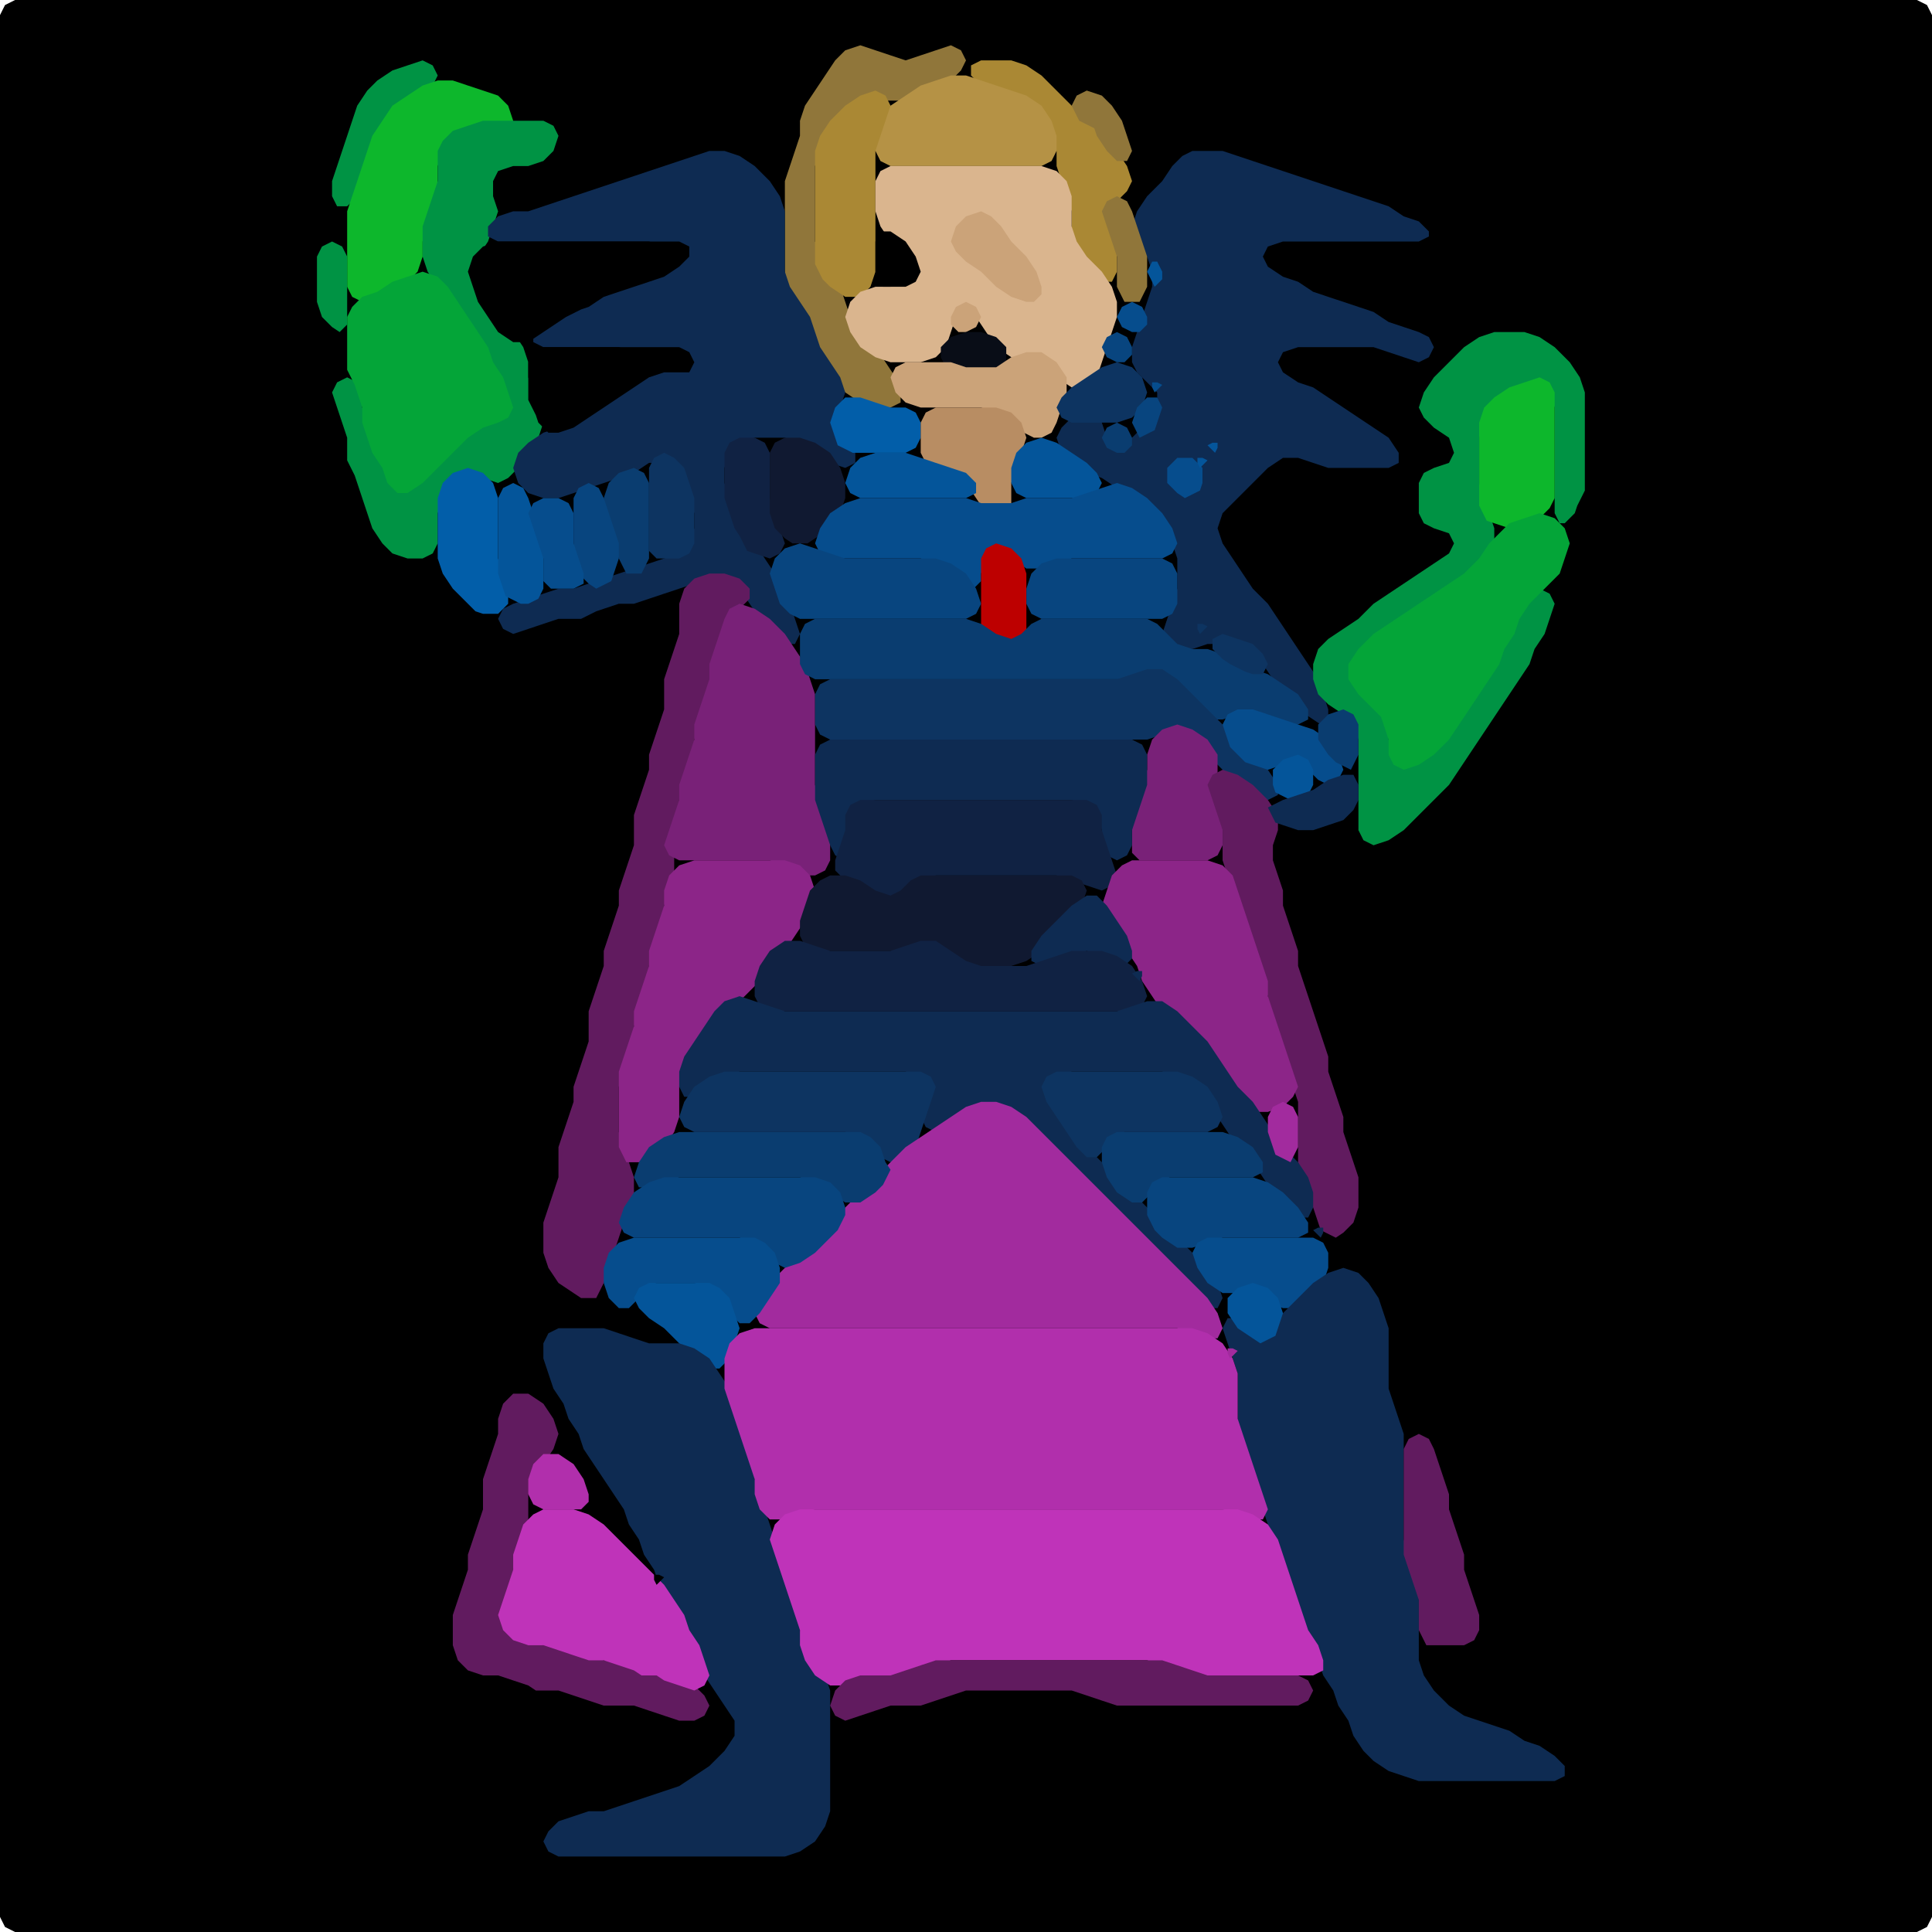 <?xml version="1.0" encoding="UTF-8" standalone="no"?>
<!DOCTYPE svg PUBLIC "-//W3C//DTD SVG 1.1//EN"
"http://www.w3.org/Graphics/SVG/1.1/DTD/svg11.dtd">
<svg width="128" height="128" xmlns="http://www.w3.org/2000/svg" version="1.1">
<path d="M 26.5 128.0 L 27.0 128.0 L 28.0 128.0 L 29.0 128.0 L 30.0 128.0 L 31.0 128.0 L 32.0 128.0 L 33.0 128.0 L 34.0 128.0 L 35.0 128.0 L 36.0 128.0 L 37.0 128.0 L 38.0 128.0 L 39.0 128.0 L 40.0 128.0 L 41.0 128.0 L 42.0 128.0 L 43.0 128.0 L 44.0 128.0 L 45.0 128.0 L 46.0 128.0 L 47.0 128.0 L 48.0 128.0 L 49.0 128.0 L 50.0 128.0 L 51.0 128.0 L 52.0 128.0 L 53.0 128.0 L 54.0 128.0 L 55.0 128.0 L 56.0 128.0 L 57.0 128.0 L 58.0 128.0 L 59.0 128.0 L 60.0 128.0 L 61.0 128.0 L 62.0 128.0 L 63.0 128.0 L 64.0 128.0 L 65.0 128.0 L 66.0 128.0 L 67.0 128.0 L 68.0 128.0 L 69.0 128.0 L 70.0 128.0 L 71.0 128.0 L 72.0 128.0 L 73.0 128.0 L 74.0 128.0 L 75.0 128.0 L 76.0 128.0 L 77.0 128.0 L 78.0 128.0 L 79.0 128.0 L 80.0 128.0 L 81.0 128.0 L 82.0 128.0 L 83.0 128.0 L 84.0 128.0 L 85.0 128.0 L 86.0 128.0 L 87.0 128.0 L 88.0 128.0 L 89.0 128.0 L 90.0 128.0 L 91.0 128.0 L 92.0 128.0 L 93.0 128.0 L 94.0 128.0 L 95.0 128.0 L 96.0 128.0 L 97.0 128.0 L 98.0 128.0 L 99.0 128.0 L 100.0 128.0 L 101.0 128.0 L 102.0 128.0 L 103.0 128.0 L 104.0 128.0 L 105.0 128.0 L 106.0 128.0 L 107.0 128.0 L 108.0 128.0 L 109.0 128.0 L 110.0 128.0 L 111.0 128.0 L 112.0 128.0 L 113.0 128.0 L 114.0 128.0 L 115.0 128.0 L 116.0 128.0 L 117.0 128.0 L 118.0 128.0 L 119.0 128.0 L 120.0 128.0 L 121.0 128.0 L 122.0 128.0 L 123.0 128.0 L 124.0 128.0 L 125.0 128.0 L 126.0 128.0 L 127.0 128.0 L 127.667 127.667 L 128.0 127.0 L 128.0 126.0 L 128.0 125.0 L 128.0 124.0 L 128.0 123.0 L 128.0 122.0 L 128.0 121.0 L 128.0 120.0 L 128.0 119.0 L 128.0 118.0 L 128.0 117.0 L 128.0 116.0 L 128.0 115.0 L 128.0 114.0 L 128.0 113.0 L 128.0 112.0 L 128.0 111.0 L 128.0 110.0 L 128.0 109.0 L 128.0 108.0 L 128.0 107.0 L 128.0 106.0 L 128.0 105.0 L 128.0 104.0 L 128.0 103.0 L 128.0 102.0 L 128.0 101.0 L 128.0 100.0 L 128.0 99.0 L 128.0 98.0 L 128.0 97.0 L 128.0 96.0 L 128.0 95.0 L 128.0 94.0 L 128.0 93.0 L 128.0 92.0 L 128.0 91.0 L 128.0 90.0 L 128.0 89.0 L 128.0 88.0 L 128.0 87.0 L 128.0 86.0 L 128.0 85.0 L 128.0 84.0 L 128.0 83.0 L 128.0 82.0 L 128.0 81.0 L 128.0 80.0 L 128.0 79.0 L 128.0 78.0 L 128.0 77.0 L 128.0 76.0 L 128.0 75.0 L 128.0 74.0 L 128.0 73.0 L 128.0 72.0 L 128.0 71.0 L 128.0 70.0 L 128.0 69.0 L 128.0 68.0 L 128.0 67.0 L 128.0 66.0 L 128.0 65.0 L 128.0 64.0 L 128.0 63.0 L 128.0 62.0 L 128.0 61.0 L 128.0 60.0 L 128.0 59.0 L 128.0 58.0 L 128.0 57.0 L 128.0 56.0 L 128.0 55.0 L 128.0 54.0 L 128.0 53.0 L 128.0 52.0 L 128.0 51.0 L 128.0 50.0 L 128.0 49.0 L 128.0 48.0 L 128.0 47.0 L 128.0 46.0 L 128.0 45.0 L 128.0 44.0 L 128.0 43.0 L 128.0 42.0 L 128.0 41.0 L 128.0 40.0 L 128.0 39.0 L 128.0 38.0 L 128.0 37.0 L 128.0 36.0 L 128.0 35.0 L 128.0 34.0 L 128.0 33.0 L 128.0 32.0 L 128.0 31.0 L 128.0 30.0 L 128.0 29.0 L 128.0 28.0 L 128.0 27.0 L 128.0 26.0 L 128.0 25.0 L 128.0 24.0 L 128.0 23.0 L 128.0 22.0 L 128.0 21.0 L 128.0 20.0 L 128.0 19.0 L 128.0 18.0 L 128.0 17.0 L 128.0 16.0 L 128.0 15.0 L 128.0 14.0 L 128.0 13.0 L 128.0 12.0 L 128.0 11.0 L 128.0 10.0 L 128.0 9.0 L 128.0 8.0 L 128.0 7.0 L 128.0 6.0 L 128.0 5.0 L 128.0 4.0 L 128.0 3.0 L 128.0 2.0 L 128.0 1.0 L 127.667 0.333 L 127.0 0.0 L 126.0 0.0 L 125.0 0.0 L 124.0 0.0 L 123.0 0.0 L 122.0 0.0 L 121.0 0.0 L 120.0 0.0 L 119.0 0.0 L 118.0 0.0 L 117.0 0.0 L 116.0 0.0 L 115.0 0.0 L 114.0 0.0 L 113.0 0.0 L 112.0 0.0 L 111.0 0.0 L 110.0 0.0 L 109.0 0.0 L 108.0 0.0 L 107.0 0.0 L 106.0 0.0 L 105.0 0.0 L 104.0 0.0 L 103.0 0.0 L 102.0 0.0 L 101.0 0.0 L 100.0 0.0 L 99.0 0.0 L 98.0 0.0 L 97.0 0.0 L 96.0 0.0 L 95.0 0.0 L 94.0 0.0 L 93.0 0.0 L 92.0 0.0 L 91.0 0.0 L 90.0 0.0 L 89.0 0.0 L 88.0 0.0 L 87.0 0.0 L 86.0 0.0 L 85.0 0.0 L 84.0 0.0 L 83.0 0.0 L 82.0 0.0 L 81.0 0.0 L 80.0 0.0 L 79.0 0.0 L 78.0 0.0 L 77.0 0.0 L 76.0 0.0 L 75.0 0.0 L 74.0 0.0 L 73.0 0.0 L 72.0 0.0 L 71.0 0.0 L 70.0 0.0 L 69.0 0.0 L 68.0 0.0 L 67.0 0.0 L 66.0 0.0 L 65.0 0.0 L 64.0 0.0 L 63.0 0.0 L 62.0 0.0 L 61.0 0.0 L 60.0 0.0 L 59.0 0.0 L 58.0 0.0 L 57.0 0.0 L 56.0 0.0 L 55.0 0.0 L 54.0 0.0 L 53.0 0.0 L 52.0 0.0 L 51.0 0.0 L 50.0 0.0 L 49.0 0.0 L 48.0 0.0 L 47.0 0.0 L 46.0 0.0 L 45.0 0.0 L 44.0 0.0 L 43.0 0.0 L 42.0 0.0 L 41.0 0.0 L 40.0 0.0 L 39.0 0.0 L 38.0 0.0 L 37.0 0.0 L 36.0 0.0 L 35.0 0.0 L 34.0 0.0 L 33.0 0.0 L 32.0 0.0 L 31.0 0.0 L 30.0 0.0 L 29.0 0.0 L 28.0 0.0 L 27.0 0.0 L 26.0 0.0 L 25.0 0.0 L 24.0 0.0 L 23.0 0.0 L 22.0 0.0 L 21.0 0.0 L 20.0 0.0 L 19.0 0.0 L 18.0 0.0 L 17.0 0.0 L 16.0 0.0 L 15.0 0.0 L 14.0 0.0 L 13.0 0.0 L 12.0 0.0 L 11.0 0.0 L 10.0 0.0 L 9.0 0.0 L 8.0 0.0 L 7.0 0.0 L 6.0 0.0 L 5.0 0.0 L 4.0 0.0 L 3.0 0.0 L 2.0 0.0 L 1.0 0.0 L 0.333 0.333 L 0.0 1.0 L 0.0 2.0 L 0.0 3.0 L 0.0 4.0 L 0.0 5.0 L 0.0 6.0 L 0.0 7.0 L 0.0 8.0 L 0.0 9.0 L 0.0 10.0 L 0.0 11.0 L 0.0 12.0 L 0.0 13.0 L 0.0 14.0 L 0.0 15.0 L 0.0 16.0 L 0.0 17.0 L 0.0 18.0 L 0.0 19.0 L 0.0 20.0 L 0.0 21.0 L 0.0 22.0 L 0.0 23.0 L 0.0 24.0 L 0.0 25.0 L 0.0 26.0 L 0.0 27.0 L 0.0 28.0 L 0.0 29.0 L 0.0 30.0 L 0.0 31.0 L 0.0 32.0 L 0.0 33.0 L 0.0 34.0 L 0.0 35.0 L 0.0 36.0 L 0.0 37.0 L 0.0 38.0 L 0.0 39.0 L 0.0 40.0 L 0.0 41.0 L 0.0 42.0 L 0.0 43.0 L 0.0 44.0 L 0.0 45.0 L 0.0 46.0 L 0.0 47.0 L 0.0 48.0 L 0.0 49.0 L 0.0 50.0 L 0.0 51.0 L 0.0 52.0 L 0.0 53.0 L 0.0 54.0 L 0.0 55.0 L 0.0 56.0 L 0.0 57.0 L 0.0 58.0 L 0.0 59.0 L 0.0 60.0 L 0.0 61.0 L 0.0 62.0 L 0.0 63.0 L 0.0 64.0 L 0.0 65.0 L 0.0 66.0 L 0.0 67.0 L 0.0 68.0 L 0.0 69.0 L 0.0 70.0 L 0.0 71.0 L 0.0 72.0 L 0.0 73.0 L 0.0 74.0 L 0.0 75.0 L 0.0 76.0 L 0.0 77.0 L 0.0 78.0 L 0.0 79.0 L 0.0 80.0 L 0.0 81.0 L 0.0 82.0 L 0.0 83.0 L 0.0 84.0 L 0.0 85.0 L 0.0 86.0 L 0.0 87.0 L 0.0 88.0 L 0.0 89.0 L 0.0 90.0 L 0.0 91.0 L 0.0 92.0 L 0.0 93.0 L 0.0 94.0 L 0.0 95.0 L 0.0 96.0 L 0.0 97.0 L 0.0 98.0 L 0.0 99.0 L 0.0 100.0 L 0.0 101.0 L 0.0 102.0 L 0.0 103.0 L 0.0 104.0 L 0.0 105.0 L 0.0 106.0 L 0.0 107.0 L 0.0 108.0 L 0.0 109.0 L 0.0 110.0 L 0.0 111.0 L 0.0 112.0 L 0.0 113.0 L 0.0 114.0 L 0.0 115.0 L 0.0 116.0 L 0.0 117.0 L 0.0 118.0 L 0.0 119.0 L 0.0 120.0 L 0.0 121.0 L 0.0 122.0 L 0.0 123.0 L 0.0 124.0 L 0.0 125.0 L 0.0 126.0 L 0.0 127.0 L 0.333 127.667 L 1.0 128.0 L 2.0 128.0 L 3.0 128.0 L 4.0 128.0 L 5.0 128.0 L 6.0 128.0 L 7.0 128.0 L 8.0 128.0 L 9.0 128.0 L 10.0 128.0 L 11.0 128.0 L 12.0 128.0 L 13.0 128.0 L 14.0 128.0 L 15.0 128.0 L 16.0 128.0 L 17.0 128.0 L 18.0 128.0 L 19.0 128.0 L 20.0 128.0 L 21.0 128.0 L 22.0 128.0 L 23.0 128.0 L 24.0 128.0 L 25.0 128.0 L 25.5 128.0 Z" stroke="none" fill="rgb(0,0,0)" />
<path d="M 55.5 25.5 L 56.0 26.0 L 57.0 26.667 L 58.0 27.0 L 59.0 27.0 L 59.667 26.667 L 59.667 26.0 L 59.333 25.0 L 58.667 24.0 L 58.0 23.0 L 57.0 22.0 L 56.333 21.0 L 56.0 20.0 L 55.667 19.0 L 55.0 18.0 L 54.333 17.0 L 54.0 16.0 L 54.0 15.0 L 54.0 14.0 L 54.0 13.0 L 54.0 12.0 L 54.0 11.0 L 54.333 10.0 L 55.0 9.0 L 56.0 8.0 L 57.0 7.0 L 58.0 6.667 L 59.0 6.667 L 60.0 6.667 L 61.0 6.333 L 62.0 5.667 L 63.0 5.333 L 63.667 4.667 L 64.0 4.0 L 63.667 3.333 L 63.0 3.0 L 62.0 3.333 L 61.0 3.667 L 60.0 4.0 L 59.0 3.667 L 58.0 3.333 L 57.0 3.0 L 56.0 3.333 L 55.333 4.0 L 54.667 5.0 L 54.0 6.0 L 53.333 7.0 L 53.0 8.0 L 53.0 9.0 L 52.667 10.0 L 52.333 11.0 L 52.0 12.0 L 52.0 13.0 L 52.0 14.0 L 52.0 15.0 L 52.0 16.0 L 52.0 17.0 L 52.0 18.0 L 52.0 19.0 L 52.333 20.0 L 53.0 21.0 L 53.667 22.0 L 54.0 23.0 L 54.333 24.0 L 54.5 24.5 Z" stroke="none" fill="rgb(144,118,58)" />
<path d="M 26.5 7.5 L 27.0 7.0 L 28.0 6.333 L 28.667 5.667 L 29.0 5.0 L 28.667 4.333 L 28.0 4.0 L 27.0 4.333 L 26.0 4.667 L 25.0 5.333 L 24.333 6.0 L 23.667 7.0 L 23.333 8.0 L 23.0 9.0 L 22.667 10.0 L 22.333 11.0 L 22.0 12.0 L 22.0 13.0 L 22.333 13.667 L 23.0 13.667 L 23.667 13.0 L 24.0 12.0 L 24.333 11.0 L 24.667 10.0 L 25.333 9.0 L 25.5 8.5 Z" stroke="none" fill="rgb(0,147,68)" />
<path d="M 72.5 18.5 L 73.0 18.667 L 73.667 18.667 L 74.0 18.0 L 74.0 17.0 L 74.0 16.0 L 73.667 15.0 L 73.667 14.0 L 74.0 13.333 L 74.667 12.667 L 75.0 12.0 L 74.667 11.0 L 74.0 10.0 L 73.333 9.0 L 72.667 8.333 L 72.0 7.667 L 71.0 7.0 L 70.0 6.0 L 69.0 5.0 L 68.0 4.333 L 67.0 4.0 L 66.0 4.0 L 65.0 4.0 L 64.333 4.333 L 64.333 5.0 L 65.0 5.667 L 66.0 6.0 L 67.0 6.333 L 68.0 7.0 L 69.0 8.0 L 69.667 9.0 L 70.0 10.0 L 70.0 11.0 L 70.333 12.0 L 70.667 13.0 L 71.0 14.0 L 71.0 15.0 L 71.0 16.0 L 71.333 17.0 L 71.5 17.5 Z" stroke="none" fill="rgb(170,136,52)" />
<path d="M 26.5 19.0 L 27.0 18.667 L 27.667 18.0 L 28.0 17.0 L 28.0 16.0 L 28.333 15.0 L 28.667 14.0 L 29.0 13.0 L 29.0 12.0 L 29.0 11.0 L 29.333 10.0 L 30.0 9.333 L 31.0 8.667 L 32.0 8.667 L 33.0 8.667 L 33.667 8.667 L 34.0 8.0 L 33.667 7.0 L 33.0 6.333 L 32.0 6.0 L 31.0 5.667 L 30.0 5.333 L 29.0 5.333 L 28.0 5.667 L 27.0 6.333 L 26.0 7.0 L 25.333 8.0 L 24.667 9.0 L 24.333 10.0 L 24.0 11.0 L 23.667 12.0 L 23.333 13.0 L 23.0 14.0 L 23.0 15.0 L 23.0 16.0 L 23.0 17.0 L 23.0 18.0 L 23.0 19.0 L 23.333 19.667 L 24.0 20.0 L 25.0 19.667 L 25.5 19.5 Z" stroke="none" fill="rgb(13,183,44)" />
<path d="M 62.5 11.0 L 63.0 11.0 L 64.0 11.0 L 65.0 11.0 L 66.0 11.0 L 67.0 11.0 L 68.0 11.0 L 69.0 11.0 L 69.667 10.667 L 70.0 10.0 L 70.0 9.0 L 69.667 8.0 L 69.0 7.0 L 68.0 6.333 L 67.0 6.0 L 66.0 5.667 L 65.0 5.333 L 64.0 5.0 L 63.0 5.0 L 62.0 5.333 L 61.0 5.667 L 60.0 6.333 L 59.0 7.0 L 58.333 8.0 L 58.0 9.0 L 58.0 10.0 L 58.333 10.667 L 59.0 11.0 L 60.0 11.0 L 61.0 11.0 L 61.5 11.0 Z" stroke="none" fill="rgb(181,146,69)" />
<path d="M 54.5 18.5 L 55.0 19.0 L 56.0 19.667 L 57.0 19.667 L 57.667 19.0 L 58.0 18.0 L 58.0 17.0 L 58.0 16.0 L 58.0 15.0 L 58.0 14.0 L 58.0 13.0 L 58.0 12.0 L 58.0 11.0 L 58.0 10.0 L 58.333 9.0 L 58.667 8.0 L 59.0 7.0 L 58.667 6.333 L 58.0 6.0 L 57.0 6.333 L 56.0 7.0 L 55.0 8.0 L 54.333 9.0 L 54.0 10.0 L 54.0 11.0 L 54.0 12.0 L 54.0 13.0 L 54.0 14.0 L 54.0 15.0 L 54.0 16.0 L 54.0 17.0 L 54.0 17.5 Z" stroke="none" fill="rgb(170,136,52)" />
<path d="M 72.5 8.5 L 72.667 9.0 L 73.333 10.0 L 74.0 10.667 L 74.667 10.667 L 75.0 10.0 L 74.667 9.0 L 74.333 8.0 L 73.667 7.0 L 73.0 6.333 L 72.0 6.0 L 71.333 6.333 L 71.0 7.0 L 71.333 7.667 L 71.5 8.0 Z" stroke="none" fill="rgb(144,118,58)" />
<path d="M 23.5 31.5 L 23.667 32.0 L 24.0 33.0 L 24.333 34.0 L 24.667 35.0 L 25.333 36.0 L 26.0 36.667 L 27.0 37.0 L 28.0 37.0 L 28.667 36.667 L 29.0 36.0 L 29.0 35.0 L 29.0 34.0 L 29.333 33.0 L 30.0 32.0 L 31.0 31.667 L 32.0 31.667 L 33.0 32.0 L 33.667 31.667 L 34.333 31.0 L 35.0 30.0 L 35.667 29.0 L 36.0 28.0 L 35.667 27.0 L 35.333 26.0 L 35.0 25.0 L 35.0 24.0 L 34.667 23.0 L 34.0 22.0 L 33.0 21.0 L 32.333 20.0 L 31.667 19.0 L 31.667 18.0 L 31.667 17.0 L 32.333 16.0 L 32.667 15.0 L 33.0 14.0 L 32.667 13.0 L 32.667 12.0 L 33.0 11.333 L 34.0 11.0 L 35.0 11.0 L 36.0 10.667 L 36.667 10.0 L 37.0 9.0 L 36.667 8.333 L 36.0 8.0 L 35.0 8.0 L 34.0 8.0 L 33.0 8.0 L 32.0 8.0 L 31.0 8.333 L 30.0 8.667 L 29.333 9.333 L 29.0 10.0 L 29.0 11.0 L 29.0 12.0 L 28.667 13.0 L 28.333 14.0 L 28.0 15.0 L 28.0 16.0 L 28.0 17.0 L 28.333 18.0 L 29.0 19.0 L 29.667 20.0 L 30.333 21.0 L 31.0 22.0 L 31.667 23.0 L 32.333 24.0 L 32.667 25.0 L 33.333 26.0 L 33.333 27.0 L 33.0 27.667 L 32.0 28.0 L 31.0 28.333 L 30.0 29.0 L 29.0 30.0 L 28.0 31.0 L 27.0 31.333 L 26.0 31.0 L 25.333 30.0 L 24.667 29.0 L 24.333 28.0 L 24.0 27.0 L 24.0 26.0 L 23.667 25.333 L 23.0 25.0 L 22.333 25.333 L 22.0 26.0 L 22.333 27.0 L 22.667 28.0 L 23.0 29.0 L 23.0 30.0 L 23.0 30.5 Z" stroke="none" fill="rgb(0,147,68)" />
<path d="M 39.5 40.5 L 40.0 40.333 L 41.0 40.0 L 42.0 40.0 L 43.0 39.667 L 44.0 39.333 L 45.0 39.0 L 46.0 38.667 L 47.0 38.333 L 48.0 38.333 L 49.0 39.0 L 49.667 40.0 L 50.333 41.0 L 51.0 42.0 L 52.0 42.667 L 52.667 42.667 L 53.0 42.0 L 52.667 41.0 L 52.333 40.0 L 51.667 39.0 L 51.333 38.0 L 50.667 37.0 L 50.0 36.0 L 49.333 35.0 L 48.667 34.0 L 48.333 33.0 L 48.0 32.0 L 48.0 31.0 L 48.333 30.0 L 49.0 29.333 L 50.0 29.0 L 51.0 29.0 L 52.0 29.0 L 53.0 29.333 L 54.0 30.0 L 55.0 30.667 L 56.0 31.0 L 56.667 30.667 L 56.667 30.0 L 56.0 29.0 L 55.667 28.0 L 55.667 27.0 L 56.0 26.0 L 55.667 25.0 L 55.0 24.0 L 54.333 23.0 L 54.0 22.0 L 53.667 21.0 L 53.0 20.0 L 52.333 19.0 L 52.0 18.0 L 52.0 17.0 L 52.0 16.0 L 52.0 15.0 L 52.0 14.0 L 51.667 13.0 L 51.0 12.0 L 50.0 11.0 L 49.0 10.333 L 48.0 10.0 L 47.0 10.0 L 46.0 10.333 L 45.0 10.667 L 44.0 11.0 L 43.0 11.333 L 42.0 11.667 L 41.0 12.0 L 40.0 12.333 L 39.0 12.667 L 38.0 13.0 L 37.0 13.333 L 36.0 13.667 L 35.0 14.0 L 34.0 14.0 L 33.0 14.333 L 32.333 15.0 L 32.333 15.667 L 33.0 16.0 L 34.0 16.0 L 35.0 16.0 L 36.0 16.0 L 37.0 16.0 L 38.0 16.0 L 39.0 16.0 L 40.0 16.0 L 41.0 16.0 L 42.0 16.0 L 43.0 16.0 L 44.0 16.333 L 44.333 17.0 L 44.0 17.667 L 43.0 18.333 L 42.0 18.667 L 41.0 19.0 L 40.0 19.333 L 39.0 19.667 L 38.0 20.333 L 37.0 20.667 L 36.0 21.333 L 35.333 22.0 L 35.333 22.667 L 36.0 23.0 L 37.0 23.0 L 38.0 23.0 L 39.0 23.0 L 40.0 23.0 L 41.0 23.0 L 42.0 23.333 L 42.333 24.0 L 42.0 25.0 L 41.0 25.667 L 40.0 26.333 L 39.0 27.0 L 38.0 27.667 L 37.0 28.333 L 36.0 28.667 L 35.0 29.333 L 34.333 30.0 L 34.0 31.0 L 34.333 32.0 L 35.0 32.667 L 36.0 33.0 L 37.0 33.0 L 38.0 32.667 L 39.0 32.333 L 40.0 32.0 L 41.0 31.667 L 42.0 31.333 L 43.0 30.667 L 44.0 30.667 L 44.667 31.0 L 45.333 32.0 L 45.667 33.0 L 46.0 34.0 L 46.0 35.0 L 45.667 36.0 L 45.0 36.667 L 44.0 37.0 L 43.0 37.333 L 42.0 37.667 L 41.0 38.0 L 40.0 38.333 L 39.0 38.667 L 38.0 39.0 L 37.0 39.0 L 36.0 39.333 L 35.0 39.667 L 34.0 40.0 L 33.333 40.333 L 33.0 41.0 L 33.333 41.667 L 34.0 42.0 L 35.0 41.667 L 36.0 41.333 L 37.0 41.0 L 38.0 41.0 L 38.5 41.0 Z" stroke="none" fill="rgb(14,43,82)" />
<path d="M 88.0 47.5 L 88.0 47.0 L 87.667 46.0 L 87.333 45.0 L 86.667 44.0 L 86.0 43.0 L 85.333 42.0 L 84.667 41.0 L 84.0 40.0 L 83.0 39.0 L 82.333 38.0 L 81.667 37.0 L 81.0 36.0 L 80.667 35.0 L 81.0 34.0 L 82.0 33.0 L 83.0 32.0 L 84.0 31.0 L 85.0 30.333 L 86.0 30.333 L 87.0 30.667 L 88.0 31.0 L 89.0 31.0 L 90.0 31.0 L 91.0 31.0 L 92.0 31.0 L 92.667 30.667 L 92.667 30.0 L 92.0 29.0 L 91.0 28.333 L 90.0 27.667 L 89.0 27.0 L 88.0 26.333 L 87.0 25.667 L 86.0 25.333 L 85.0 24.667 L 84.667 24.0 L 85.0 23.333 L 86.0 23.0 L 87.0 23.0 L 88.0 23.0 L 89.0 23.0 L 90.0 23.0 L 91.0 23.0 L 92.0 23.333 L 93.0 23.667 L 94.0 24.0 L 94.667 23.667 L 95.0 23.0 L 94.667 22.333 L 94.0 22.0 L 93.0 21.667 L 92.0 21.333 L 91.0 20.667 L 90.0 20.333 L 89.0 20.0 L 88.0 19.667 L 87.0 19.333 L 86.0 18.667 L 85.0 18.333 L 84.0 17.667 L 83.667 17.0 L 84.0 16.333 L 85.0 16.0 L 86.0 16.0 L 87.0 16.0 L 88.0 16.0 L 89.0 16.0 L 90.0 16.0 L 91.0 16.0 L 92.0 16.0 L 93.0 16.0 L 94.0 16.0 L 94.667 15.667 L 94.667 15.333 L 94.0 14.667 L 93.0 14.333 L 92.0 13.667 L 91.0 13.333 L 90.0 13.0 L 89.0 12.667 L 88.0 12.333 L 87.0 12.0 L 86.0 11.667 L 85.0 11.333 L 84.0 11.0 L 83.0 10.667 L 82.0 10.333 L 81.0 10.0 L 80.0 10.0 L 79.0 10.0 L 78.333 10.333 L 77.667 11.0 L 77.0 12.0 L 76.0 13.0 L 75.333 14.0 L 75.0 15.0 L 75.333 16.0 L 76.0 17.0 L 76.333 18.0 L 76.333 19.0 L 76.0 20.0 L 75.667 21.0 L 75.333 22.0 L 75.0 23.0 L 75.0 24.0 L 75.333 24.667 L 76.0 25.333 L 76.667 26.0 L 76.667 27.0 L 76.0 28.0 L 75.0 29.0 L 74.0 29.333 L 73.333 29.0 L 73.0 28.0 L 72.667 27.333 L 72.0 27.333 L 71.0 27.667 L 70.333 28.333 L 70.0 29.0 L 70.333 30.0 L 71.0 30.667 L 72.0 31.333 L 73.0 31.667 L 74.0 32.333 L 75.0 33.0 L 76.0 34.0 L 77.0 35.0 L 77.667 36.0 L 78.0 37.0 L 78.0 38.0 L 78.0 39.0 L 77.667 40.0 L 77.333 41.0 L 77.0 42.0 L 77.333 42.667 L 78.0 43.0 L 79.0 43.0 L 80.0 42.667 L 81.0 42.667 L 82.0 42.667 L 83.0 43.333 L 83.667 44.0 L 84.333 45.0 L 85.0 46.0 L 86.0 47.0 L 87.0 47.667 L 87.5 48.0 Z" stroke="none" fill="rgb(14,43,82)" />
<path d="M 72.5 25.5 L 72.667 25.0 L 73.0 24.0 L 73.333 23.0 L 73.667 22.0 L 74.0 21.0 L 74.0 20.0 L 73.667 19.0 L 73.0 18.0 L 72.0 17.0 L 71.333 16.0 L 71.0 15.0 L 71.0 14.0 L 71.0 13.0 L 70.667 12.0 L 70.0 11.333 L 69.0 11.0 L 68.0 11.0 L 67.0 11.0 L 66.0 11.0 L 65.0 11.0 L 64.0 11.0 L 63.0 11.0 L 62.0 11.0 L 61.0 11.0 L 60.0 11.0 L 59.0 11.0 L 58.333 11.333 L 58.0 12.0 L 58.0 13.0 L 58.0 14.0 L 58.333 15.0 L 59.0 16.0 L 60.0 17.0 L 60.333 18.0 L 60.0 18.667 L 59.0 19.0 L 58.0 19.0 L 57.0 19.333 L 56.333 20.0 L 56.0 21.0 L 56.333 22.0 L 57.0 23.0 L 58.0 23.667 L 59.0 24.0 L 60.0 24.0 L 61.0 24.0 L 62.0 23.667 L 62.667 23.0 L 63.0 22.0 L 63.333 21.0 L 64.0 20.667 L 64.667 21.0 L 65.333 22.0 L 66.0 23.0 L 67.0 23.667 L 68.0 24.0 L 69.0 24.333 L 70.0 25.0 L 71.0 25.667 L 71.5 26.0 Z" stroke="none" fill="rgb(218,181,142)" />
<path d="M 75.5 20.0 L 75.667 19.667 L 76.0 19.0 L 76.0 18.0 L 76.0 17.0 L 75.667 16.0 L 75.333 15.0 L 75.0 14.0 L 74.667 13.333 L 74.0 13.0 L 73.333 13.333 L 73.0 14.0 L 73.333 15.0 L 73.667 16.0 L 74.0 17.0 L 74.0 18.0 L 74.0 19.0 L 74.333 19.667 L 74.5 20.0 Z" stroke="none" fill="rgb(144,118,58)" />
<path d="M 69.0 19.5 L 69.0 19.0 L 68.667 18.0 L 68.0 17.0 L 67.0 16.0 L 66.333 15.0 L 65.667 14.333 L 65.0 14.0 L 64.0 14.333 L 63.333 15.0 L 63.0 16.0 L 63.333 16.667 L 64.0 17.333 L 65.0 18.0 L 66.0 19.0 L 67.0 19.667 L 68.0 20.0 L 68.5 20.0 Z" stroke="none" fill="rgb(203,163,121)" />
<path d="M 59.5 19.0 L 60.0 19.0 L 60.667 18.667 L 61.0 18.0 L 60.667 17.0 L 60.0 16.0 L 59.0 15.333 L 58.333 15.333 L 58.0 16.0 L 58.0 17.0 L 58.0 18.0 L 58.333 18.667 L 58.5 19.0 Z" stroke="none" fill="rgb(0,0,0)" />
<path d="M 23.0 21.5 L 23.0 21.0 L 23.0 20.0 L 23.0 19.0 L 23.0 18.0 L 23.0 17.0 L 22.667 16.333 L 22.0 16.0 L 21.333 16.333 L 21.0 17.0 L 21.0 18.0 L 21.0 19.0 L 21.0 20.0 L 21.333 21.0 L 22.0 21.667 L 22.5 22.0 Z" stroke="none" fill="rgb(0,147,68)" />
<path d="M 38.5 20.5 L 39.0 20.333 L 40.0 19.667 L 41.0 19.333 L 42.0 19.0 L 43.0 18.667 L 44.0 18.333 L 45.0 17.667 L 45.667 17.0 L 45.667 16.333 L 45.0 16.0 L 44.0 16.0 L 43.0 16.0 L 42.0 16.0 L 41.0 16.0 L 40.0 16.0 L 39.0 16.0 L 38.0 16.0 L 37.0 16.0 L 36.0 16.0 L 35.0 16.0 L 34.0 16.0 L 33.0 16.0 L 32.0 16.333 L 31.333 17.0 L 31.0 18.0 L 31.333 19.0 L 31.667 20.0 L 32.333 21.0 L 33.0 22.0 L 34.0 22.667 L 35.0 22.667 L 36.0 22.0 L 37.0 21.333 L 37.5 21.0 Z" stroke="none" fill="rgb(0,0,0)" />
<path d="M 77.0 18.5 L 77.0 18.0 L 76.667 17.333 L 76.333 17.333 L 76.0 18.0 L 76.333 18.667 L 76.5 19.0 Z" stroke="none" fill="rgb(4,85,154)" />
<path d="M 23.5 25.5 L 23.667 26.0 L 24.0 27.0 L 24.0 28.0 L 24.333 29.0 L 24.667 30.0 L 25.333 31.0 L 25.667 32.0 L 26.333 32.667 L 27.0 32.667 L 28.0 32.0 L 29.0 31.0 L 30.0 30.0 L 31.0 29.0 L 32.0 28.333 L 33.0 28.0 L 33.667 27.667 L 34.0 27.0 L 33.667 26.0 L 33.333 25.0 L 32.667 24.0 L 32.333 23.0 L 31.667 22.0 L 31.0 21.0 L 30.333 20.0 L 29.667 19.0 L 29.0 18.333 L 28.0 18.0 L 27.0 18.333 L 26.0 18.667 L 25.0 19.333 L 24.0 19.667 L 23.333 20.333 L 23.0 21.0 L 23.0 22.0 L 23.0 23.0 L 23.0 24.0 L 23.0 24.5 Z" stroke="none" fill="rgb(4,165,56)" />
<path d="M 63.5 22.0 L 64.0 22.0 L 64.667 21.667 L 65.0 21.0 L 64.667 20.333 L 64.0 20.0 L 63.333 20.333 L 63.0 21.0 L 63.0 21.5 Z" stroke="none" fill="rgb(203,163,121)" />
<path d="M 76.0 21.5 L 76.0 21.0 L 75.667 20.333 L 75.0 20.0 L 74.333 20.333 L 74.0 21.0 L 74.333 21.667 L 75.0 22.0 L 75.5 22.0 Z" stroke="none" fill="rgb(6,77,141)" />
<path d="M 63.5 24.5 L 64.0 24.667 L 65.0 25.0 L 66.0 24.667 L 66.667 24.0 L 66.667 23.0 L 66.0 22.333 L 65.0 22.0 L 64.0 22.0 L 63.0 22.333 L 62.333 23.0 L 62.333 23.667 L 62.5 24.0 Z" stroke="none" fill="rgb(9,13,23)" />
<path d="M 75.0 23.5 L 75.0 23.0 L 74.667 22.333 L 74.0 22.0 L 73.333 22.333 L 73.0 23.0 L 73.333 23.667 L 74.0 24.0 L 74.5 24.0 Z" stroke="none" fill="rgb(8,69,127)" />
<path d="M 105.0 32.5 L 105.0 32.0 L 105.0 31.0 L 105.0 30.0 L 105.0 29.0 L 105.0 28.0 L 105.0 27.0 L 105.0 26.0 L 104.667 25.0 L 104.0 24.0 L 103.0 23.0 L 102.0 22.333 L 101.0 22.0 L 100.0 22.0 L 99.0 22.0 L 98.0 22.333 L 97.0 23.0 L 96.0 24.0 L 95.0 25.0 L 94.333 26.0 L 94.0 27.0 L 94.333 27.667 L 95.0 28.333 L 96.0 29.0 L 96.333 30.0 L 96.0 30.667 L 95.0 31.0 L 94.333 31.333 L 94.0 32.0 L 94.0 33.0 L 94.0 34.0 L 94.333 34.667 L 95.0 35.0 L 96.0 35.333 L 96.333 36.0 L 96.0 36.667 L 95.0 37.333 L 94.0 38.0 L 93.0 38.667 L 92.0 39.333 L 91.0 40.0 L 90.0 41.0 L 89.0 41.667 L 88.0 42.333 L 87.333 43.0 L 87.0 44.0 L 87.0 45.0 L 87.333 46.0 L 88.0 46.667 L 89.0 47.333 L 89.667 48.0 L 90.0 49.0 L 90.0 50.0 L 90.0 51.0 L 90.0 52.0 L 90.0 53.0 L 90.0 54.0 L 90.0 55.0 L 90.333 55.667 L 91.0 56.0 L 92.0 55.667 L 93.0 55.0 L 94.0 54.0 L 95.0 53.0 L 96.0 52.0 L 96.667 51.0 L 97.333 50.0 L 98.0 49.0 L 98.667 48.0 L 99.333 47.0 L 100.0 46.0 L 100.667 45.0 L 101.333 44.0 L 101.667 43.0 L 102.333 42.0 L 102.667 41.0 L 103.0 40.0 L 102.667 39.333 L 102.0 39.0 L 101.333 39.333 L 100.667 40.0 L 100.333 41.0 L 99.667 42.0 L 99.333 43.0 L 98.667 44.0 L 98.0 45.0 L 97.333 46.0 L 96.667 47.0 L 96.0 48.0 L 95.0 49.0 L 94.0 50.0 L 93.0 50.333 L 92.333 50.0 L 92.0 49.0 L 92.0 48.0 L 91.667 47.0 L 91.0 46.0 L 90.333 45.0 L 90.333 44.0 L 91.0 43.0 L 92.0 42.0 L 93.0 41.333 L 94.0 40.667 L 95.0 40.0 L 96.0 39.333 L 97.0 38.667 L 98.0 38.0 L 98.667 37.0 L 99.0 36.0 L 99.0 35.0 L 98.667 34.0 L 98.333 33.0 L 98.0 32.0 L 98.0 31.0 L 98.0 30.0 L 98.0 29.0 L 98.333 28.0 L 99.0 27.0 L 100.0 26.333 L 101.0 25.667 L 102.0 25.667 L 102.667 26.0 L 103.0 27.0 L 103.0 28.0 L 103.0 29.0 L 103.0 30.0 L 103.0 31.0 L 103.0 32.0 L 103.0 33.0 L 103.0 34.0 L 103.333 34.667 L 103.667 34.667 L 104.333 34.0 L 104.5 33.5 Z" stroke="none" fill="rgb(0,147,68)" />
<path d="M 35.5 27.5 L 35.667 28.0 L 36.333 28.667 L 37.0 28.667 L 38.0 28.333 L 39.0 27.667 L 40.0 27.0 L 41.0 26.333 L 42.0 25.667 L 43.0 25.0 L 44.0 24.667 L 45.0 24.667 L 45.667 24.667 L 46.0 24.0 L 45.667 23.333 L 45.0 23.0 L 44.0 23.0 L 43.0 23.0 L 42.0 23.0 L 41.0 23.0 L 40.0 23.0 L 39.0 23.0 L 38.0 23.0 L 37.0 23.0 L 36.0 23.0 L 35.333 23.333 L 35.0 24.0 L 35.0 25.0 L 35.0 26.0 L 35.0 26.5 Z" stroke="none" fill="rgb(0,0,0)" />
<path d="M 68.5 29.0 L 69.0 29.0 L 69.667 28.667 L 70.0 28.0 L 70.333 27.0 L 70.667 26.0 L 70.667 25.0 L 70.0 24.0 L 69.0 23.333 L 68.0 23.333 L 67.0 23.667 L 66.0 24.333 L 65.0 24.333 L 64.0 24.333 L 63.0 24.0 L 62.0 24.0 L 61.0 24.0 L 60.0 24.0 L 59.333 24.333 L 59.0 25.0 L 59.333 26.0 L 60.0 26.667 L 61.0 27.0 L 62.0 27.0 L 63.0 27.0 L 64.0 27.0 L 65.0 27.0 L 66.0 27.333 L 67.0 28.0 L 67.5 28.5 Z" stroke="none" fill="rgb(203,163,121)" />
<path d="M 73.5 28.0 L 74.0 28.0 L 75.0 27.667 L 75.667 27.0 L 76.0 26.0 L 75.667 25.0 L 75.0 24.333 L 74.0 24.0 L 73.0 24.333 L 72.0 25.0 L 71.0 25.667 L 70.333 26.333 L 70.0 27.0 L 70.333 27.667 L 71.0 28.0 L 72.0 28.0 L 72.5 28.0 Z" stroke="none" fill="rgb(13,52,97)" />
<path d="M 77.0 25.5 L 76.667 25.333 L 76.333 25.333 L 76.333 25.667 L 76.5 26.0 Z" stroke="none" fill="rgb(6,77,141)" />
<path d="M 98.5 34.5 L 99.0 34.667 L 100.0 35.0 L 101.0 34.667 L 102.0 34.333 L 102.667 33.667 L 103.0 33.0 L 103.0 32.0 L 103.0 31.0 L 103.0 30.0 L 103.0 29.0 L 103.0 28.0 L 103.0 27.0 L 103.0 26.0 L 102.667 25.333 L 102.0 25.0 L 101.0 25.333 L 100.0 25.667 L 99.0 26.333 L 98.333 27.0 L 98.0 28.0 L 98.0 29.0 L 98.0 30.0 L 98.0 31.0 L 98.0 32.0 L 98.0 33.0 L 98.0 33.5 Z" stroke="none" fill="rgb(13,183,44)" />
<path d="M 56.5 30.0 L 57.0 30.0 L 58.0 30.0 L 59.0 30.0 L 60.0 30.0 L 60.667 29.667 L 61.0 29.0 L 61.0 28.0 L 60.667 27.333 L 60.0 27.0 L 59.0 27.0 L 58.0 26.667 L 57.0 26.333 L 56.0 26.333 L 55.333 27.0 L 55.0 28.0 L 55.333 29.0 L 55.5 29.5 Z" stroke="none" fill="rgb(2,94,169)" />
<path d="M 76.5 28.5 L 76.667 28.0 L 77.0 27.0 L 76.667 26.333 L 76.0 26.333 L 75.333 27.0 L 75.0 28.0 L 75.333 28.667 L 75.5 29.0 Z" stroke="none" fill="rgb(8,69,127)" />
<path d="M 65.5 34.5 L 66.0 34.667 L 66.667 34.667 L 67.0 34.0 L 67.0 33.0 L 67.0 32.0 L 67.333 31.0 L 67.667 30.0 L 68.0 29.0 L 67.667 28.0 L 67.0 27.333 L 66.0 27.0 L 65.0 27.0 L 64.0 27.0 L 63.0 27.0 L 62.0 27.0 L 61.333 27.333 L 61.0 28.0 L 61.0 29.0 L 61.0 30.0 L 61.333 30.667 L 62.0 31.0 L 63.0 31.333 L 64.0 32.0 L 64.667 33.0 L 65.0 33.5 Z" stroke="none" fill="rgb(184,141,99)" />
<path d="M 75.0 29.5 L 75.0 29.0 L 74.667 28.333 L 74.0 28.0 L 73.333 28.333 L 73.0 29.0 L 73.333 29.667 L 74.0 30.0 L 74.5 30.0 Z" stroke="none" fill="rgb(10,61,112)" />
<path d="M 49.5 36.5 L 50.0 36.667 L 51.0 37.0 L 51.667 36.667 L 52.0 36.0 L 51.667 35.0 L 51.333 34.0 L 51.0 33.0 L 51.0 32.0 L 51.0 31.0 L 51.0 30.0 L 50.667 29.333 L 50.0 29.0 L 49.0 29.0 L 48.333 29.333 L 48.0 30.0 L 48.0 31.0 L 48.0 32.0 L 48.0 33.0 L 48.333 34.0 L 48.667 35.0 L 49.0 35.5 Z" stroke="none" fill="rgb(16,34,67)" />
<path d="M 53.5 36.0 L 54.0 35.667 L 55.0 35.0 L 55.667 34.0 L 56.0 33.0 L 56.0 32.0 L 55.667 31.0 L 55.0 30.0 L 54.0 29.333 L 53.0 29.0 L 52.0 29.0 L 51.333 29.333 L 51.0 30.0 L 51.0 31.0 L 51.0 32.0 L 51.0 33.0 L 51.0 34.0 L 51.333 35.0 L 52.0 35.667 L 52.5 36.0 Z" stroke="none" fill="rgb(16,25,49)" />
<path d="M 69.5 33.0 L 70.0 33.0 L 71.0 33.0 L 72.0 33.0 L 72.667 32.667 L 73.0 32.0 L 72.667 31.333 L 72.0 30.667 L 71.0 30.0 L 70.0 29.333 L 69.0 29.0 L 68.0 29.333 L 67.333 30.0 L 67.0 31.0 L 67.0 32.0 L 67.333 32.667 L 68.0 33.0 L 68.5 33.0 Z" stroke="none" fill="rgb(4,85,154)" />
<path d="M 80.5 30.0 L 80.667 29.667 L 80.667 29.333 L 80.333 29.333 L 80.0 29.5 Z" stroke="none" fill="rgb(4,85,154)" />
<path d="M 43.5 37.0 L 44.0 37.0 L 45.0 37.0 L 45.667 36.667 L 46.0 36.0 L 46.0 35.0 L 46.0 34.0 L 46.0 33.0 L 45.667 32.0 L 45.333 31.0 L 44.667 30.333 L 44.0 30.0 L 43.333 30.333 L 43.0 31.0 L 43.0 32.0 L 43.0 33.0 L 43.0 34.0 L 43.0 35.0 L 43.0 36.0 L 43.0 36.5 Z" stroke="none" fill="rgb(13,52,97)" />
<path d="M 58.5 33.0 L 59.0 33.0 L 60.0 33.0 L 61.0 33.0 L 62.0 33.0 L 63.0 33.0 L 64.0 33.0 L 64.667 32.667 L 64.667 32.0 L 64.0 31.333 L 63.0 31.0 L 62.0 30.667 L 61.0 30.333 L 60.0 30.0 L 59.0 30.0 L 58.0 30.0 L 57.0 30.333 L 56.333 31.0 L 56.0 32.0 L 56.333 32.667 L 57.0 33.0 L 57.5 33.0 Z" stroke="none" fill="rgb(4,85,154)" />
<path d="M 79.5 32.5 L 79.667 32.0 L 79.667 31.0 L 79.0 30.333 L 78.0 30.333 L 77.333 31.0 L 77.333 32.0 L 78.0 32.667 L 78.5 33.0 Z" stroke="none" fill="rgb(6,77,141)" />
<path d="M 80.0 30.5 L 79.667 30.333 L 79.333 30.333 L 79.333 30.667 L 79.5 31.0 Z" stroke="none" fill="rgb(4,85,154)" />
<path d="M 31.5 40.5 L 32.0 40.667 L 33.0 40.667 L 33.667 40.0 L 33.667 39.0 L 33.333 38.0 L 33.0 37.0 L 33.0 36.0 L 33.0 35.0 L 33.0 34.0 L 33.0 33.0 L 32.667 32.0 L 32.0 31.333 L 31.0 31.0 L 30.0 31.333 L 29.333 32.0 L 29.0 33.0 L 29.0 34.0 L 29.0 35.0 L 29.0 36.0 L 29.0 37.0 L 29.333 38.0 L 30.0 39.0 L 30.5 39.5 Z" stroke="none" fill="rgb(2,94,169)" />
<path d="M 42.5 38.0 L 42.667 37.667 L 43.0 37.0 L 43.0 36.0 L 43.0 35.0 L 43.0 34.0 L 43.0 33.0 L 43.0 32.0 L 42.667 31.333 L 42.0 31.0 L 41.0 31.333 L 40.333 32.0 L 40.0 33.0 L 40.0 34.0 L 40.333 35.0 L 40.667 36.0 L 41.0 37.0 L 41.333 37.667 L 41.5 38.0 Z" stroke="none" fill="rgb(10,61,112)" />
<path d="M 34.5 40.0 L 35.0 40.0 L 35.667 39.667 L 36.0 39.0 L 36.0 38.0 L 36.0 37.0 L 36.0 36.0 L 35.667 35.0 L 35.333 34.0 L 35.0 33.0 L 34.667 32.333 L 34.0 32.0 L 33.333 32.333 L 33.0 33.0 L 33.0 34.0 L 33.0 35.0 L 33.0 36.0 L 33.0 37.0 L 33.0 38.0 L 33.333 39.0 L 33.5 39.5 Z" stroke="none" fill="rgb(4,85,154)" />
<path d="M 40.5 38.5 L 40.667 38.0 L 41.0 37.0 L 41.0 36.0 L 40.667 35.0 L 40.333 34.0 L 40.0 33.0 L 39.667 32.333 L 39.0 32.0 L 38.333 32.333 L 38.0 33.0 L 38.0 34.0 L 38.0 35.0 L 38.0 36.0 L 38.0 37.0 L 38.333 38.0 L 39.0 38.667 L 39.5 39.0 Z" stroke="none" fill="rgb(8,69,127)" />
<path d="M 65.0 38.5 L 65.0 38.0 L 65.333 37.0 L 66.0 36.667 L 67.0 37.0 L 68.0 37.667 L 69.0 37.667 L 70.0 37.333 L 71.0 37.0 L 72.0 37.0 L 73.0 37.0 L 74.0 37.0 L 75.0 37.0 L 76.0 37.0 L 77.0 37.0 L 77.667 36.667 L 78.0 36.0 L 77.667 35.0 L 77.0 34.0 L 76.0 33.0 L 75.0 32.333 L 74.0 32.0 L 73.0 32.333 L 72.0 32.667 L 71.0 33.0 L 70.0 33.0 L 69.0 33.0 L 68.0 33.0 L 67.0 33.333 L 66.0 33.333 L 65.0 33.333 L 64.0 33.0 L 63.0 33.0 L 62.0 33.0 L 61.0 33.0 L 60.0 33.0 L 59.0 33.0 L 58.0 33.0 L 57.0 33.0 L 56.0 33.333 L 55.0 34.0 L 54.333 35.0 L 54.0 36.0 L 54.333 36.667 L 55.0 37.0 L 56.0 37.0 L 57.0 37.0 L 58.0 37.0 L 59.0 37.0 L 60.0 37.0 L 61.0 37.0 L 62.0 37.333 L 63.0 38.0 L 64.0 38.667 L 64.5 39.0 Z" stroke="none" fill="rgb(6,77,141)" />
<path d="M 36.5 39.0 L 37.0 39.0 L 38.0 39.0 L 38.667 38.667 L 38.667 38.0 L 38.333 37.0 L 38.0 36.0 L 38.0 35.0 L 38.0 34.0 L 37.667 33.333 L 37.0 33.0 L 36.0 33.0 L 35.333 33.333 L 35.0 34.0 L 35.333 35.0 L 35.667 36.0 L 36.0 37.0 L 36.0 38.0 L 36.0 38.5 Z" stroke="none" fill="rgb(6,77,141)" />
<path d="M 91.5 47.5 L 91.667 48.0 L 92.0 49.0 L 92.0 50.0 L 92.333 50.667 L 93.0 51.0 L 94.0 50.667 L 95.0 50.0 L 96.0 49.0 L 96.667 48.0 L 97.333 47.0 L 98.0 46.0 L 98.667 45.0 L 99.333 44.0 L 99.667 43.0 L 100.333 42.0 L 100.667 41.0 L 101.333 40.0 L 102.0 39.333 L 102.667 38.667 L 103.333 38.0 L 103.667 37.0 L 104.0 36.0 L 103.667 35.0 L 103.0 34.333 L 102.0 34.0 L 101.0 34.333 L 100.0 34.667 L 99.333 35.333 L 98.667 36.0 L 98.0 37.0 L 97.0 38.0 L 96.0 38.667 L 95.0 39.333 L 94.0 40.0 L 93.0 40.667 L 92.0 41.333 L 91.0 42.0 L 90.0 43.0 L 89.333 44.0 L 89.333 45.0 L 90.0 46.0 L 90.5 46.5 Z" stroke="none" fill="rgb(4,165,56)" />
<path d="M 55.5 41.0 L 56.0 41.0 L 57.0 41.0 L 58.0 41.0 L 59.0 41.0 L 60.0 41.0 L 61.0 41.0 L 62.0 41.0 L 63.0 41.0 L 64.0 41.0 L 64.667 40.667 L 65.0 40.0 L 64.667 39.0 L 64.0 38.0 L 63.0 37.333 L 62.0 37.0 L 61.0 37.0 L 60.0 37.0 L 59.0 37.0 L 58.0 37.0 L 57.0 37.0 L 56.0 37.0 L 55.0 36.667 L 54.0 36.333 L 53.0 36.0 L 52.0 36.333 L 51.333 37.0 L 51.0 38.0 L 51.333 39.0 L 51.667 40.0 L 52.333 40.667 L 53.0 41.0 L 54.0 41.0 L 54.5 41.0 Z" stroke="none" fill="rgb(8,69,127)" />
<path d="M 65.5 42.5 L 66.0 42.667 L 67.0 43.0 L 67.667 42.667 L 68.0 42.0 L 68.0 41.0 L 68.0 40.0 L 68.0 39.0 L 68.0 38.0 L 67.667 37.0 L 67.0 36.333 L 66.0 36.0 L 65.333 36.333 L 65.0 37.0 L 65.0 38.0 L 65.0 39.0 L 65.0 40.0 L 65.0 41.0 L 65.0 41.5 Z" stroke="none" fill="rgb(189,0,0)" />
<path d="M 73.5 41.0 L 74.0 41.0 L 75.0 41.0 L 76.0 41.0 L 77.0 41.0 L 77.667 40.667 L 78.0 40.0 L 78.0 39.0 L 78.0 38.0 L 77.667 37.333 L 77.0 37.0 L 76.0 37.0 L 75.0 37.0 L 74.0 37.0 L 73.0 37.0 L 72.0 37.0 L 71.0 37.0 L 70.0 37.0 L 69.0 37.333 L 68.333 38.0 L 68.0 39.0 L 68.0 40.0 L 68.333 40.667 L 69.0 41.0 L 70.0 41.0 L 71.0 41.0 L 72.0 41.0 L 72.5 41.0 Z" stroke="none" fill="rgb(8,69,127)" />
<path d="M 39.5 86.0 L 39.667 85.667 L 40.0 85.0 L 40.333 84.0 L 40.667 83.0 L 41.0 82.0 L 41.333 81.0 L 41.667 80.0 L 42.0 79.0 L 42.0 78.0 L 41.667 77.0 L 41.333 76.0 L 41.0 75.0 L 41.0 74.0 L 41.0 73.0 L 41.0 72.0 L 41.333 71.0 L 41.667 70.0 L 42.0 69.0 L 42.0 68.0 L 42.333 67.0 L 42.667 66.0 L 43.0 65.0 L 43.0 64.0 L 43.333 63.0 L 43.667 62.0 L 44.0 61.0 L 44.0 60.0 L 44.333 59.0 L 44.667 58.0 L 44.667 57.0 L 44.667 56.0 L 44.667 55.0 L 45.0 54.0 L 45.0 53.0 L 45.333 52.0 L 45.667 51.0 L 46.0 50.0 L 46.0 49.0 L 46.333 48.0 L 46.667 47.0 L 47.0 46.0 L 47.0 45.0 L 47.333 44.0 L 47.667 43.0 L 48.0 42.0 L 48.333 41.0 L 49.0 40.333 L 49.667 39.667 L 49.667 39.0 L 49.0 38.333 L 48.0 38.0 L 47.0 38.0 L 46.0 38.333 L 45.333 39.0 L 45.0 40.0 L 45.0 41.0 L 45.0 42.0 L 44.667 43.0 L 44.333 44.0 L 44.0 45.0 L 44.0 46.0 L 44.0 47.0 L 43.667 48.0 L 43.333 49.0 L 43.0 50.0 L 43.0 51.0 L 42.667 52.0 L 42.333 53.0 L 42.0 54.0 L 42.0 55.0 L 42.0 56.0 L 41.667 57.0 L 41.333 58.0 L 41.0 59.0 L 41.0 60.0 L 40.667 61.0 L 40.333 62.0 L 40.0 63.0 L 40.0 64.0 L 39.667 65.0 L 39.333 66.0 L 39.0 67.0 L 39.0 68.0 L 39.0 69.0 L 38.667 70.0 L 38.333 71.0 L 38.0 72.0 L 38.0 73.0 L 37.667 74.0 L 37.333 75.0 L 37.0 76.0 L 37.0 77.0 L 37.0 78.0 L 36.667 79.0 L 36.333 80.0 L 36.0 81.0 L 36.0 82.0 L 36.0 83.0 L 36.333 84.0 L 37.0 85.0 L 38.0 85.667 L 38.5 86.0 Z" stroke="none" fill="rgb(97,27,95)" />
<path d="M 53.5 58.0 L 54.0 58.0 L 54.667 57.667 L 55.0 57.0 L 55.0 56.0 L 55.0 55.0 L 54.667 54.0 L 54.333 53.0 L 54.0 52.0 L 54.0 51.0 L 54.0 50.0 L 54.0 49.0 L 54.0 48.0 L 54.0 47.0 L 54.0 46.0 L 53.667 45.0 L 53.333 44.0 L 52.667 43.0 L 52.0 42.0 L 51.0 41.0 L 50.0 40.333 L 49.0 40.0 L 48.333 40.333 L 48.0 41.0 L 47.667 42.0 L 47.333 43.0 L 47.0 44.0 L 47.0 45.0 L 46.667 46.0 L 46.333 47.0 L 46.0 48.0 L 46.0 49.0 L 45.667 50.0 L 45.333 51.0 L 45.0 52.0 L 45.0 53.0 L 44.667 54.0 L 44.333 55.0 L 44.0 56.0 L 44.333 56.667 L 45.0 57.0 L 46.0 57.0 L 47.0 57.0 L 48.0 57.0 L 49.0 57.0 L 50.0 57.0 L 51.0 57.0 L 52.0 57.333 L 52.5 57.5 Z" stroke="none" fill="rgb(121,33,120)" />
<path d="M 65.5 45.0 L 66.0 45.0 L 67.0 45.0 L 68.0 45.0 L 69.0 45.0 L 70.0 45.0 L 71.0 45.0 L 72.0 45.0 L 73.0 45.0 L 74.0 45.0 L 75.0 45.0 L 76.0 45.0 L 77.0 45.333 L 78.0 46.0 L 79.0 47.0 L 80.0 47.667 L 81.0 47.667 L 82.0 47.333 L 83.0 47.333 L 84.0 47.667 L 85.0 48.0 L 86.0 48.0 L 86.667 47.667 L 86.667 47.0 L 86.0 46.0 L 85.0 45.333 L 84.0 44.667 L 83.0 44.333 L 82.0 43.667 L 81.0 43.333 L 80.0 43.0 L 79.0 43.0 L 78.0 42.667 L 77.333 42.0 L 76.667 41.333 L 76.0 41.0 L 75.0 41.0 L 74.0 41.0 L 73.0 41.0 L 72.0 41.0 L 71.0 41.0 L 70.0 41.0 L 69.0 41.0 L 68.333 41.333 L 67.667 42.0 L 67.0 42.333 L 66.0 42.0 L 65.0 41.333 L 64.0 41.0 L 63.0 41.0 L 62.0 41.0 L 61.0 41.0 L 60.0 41.0 L 59.0 41.0 L 58.0 41.0 L 57.0 41.0 L 56.0 41.0 L 55.0 41.0 L 54.0 41.0 L 53.333 41.333 L 53.0 42.0 L 53.0 43.0 L 53.0 44.0 L 53.333 44.667 L 54.0 45.0 L 55.0 45.0 L 56.0 45.0 L 57.0 45.0 L 58.0 45.0 L 59.0 45.0 L 60.0 45.0 L 61.0 45.0 L 62.0 45.0 L 63.0 45.0 L 64.0 45.0 L 64.5 45.0 Z" stroke="none" fill="rgb(10,61,112)" />
<path d="M 80.0 41.5 L 79.667 41.333 L 79.333 41.333 L 79.333 41.667 L 79.5 42.0 Z" stroke="none" fill="rgb(13,52,97)" />
<path d="M 82.5 44.5 L 83.0 44.667 L 83.667 44.667 L 84.0 44.0 L 83.667 43.333 L 83.0 42.667 L 82.0 42.333 L 81.0 42.0 L 80.333 42.333 L 80.333 43.0 L 81.0 43.667 L 81.5 44.0 Z" stroke="none" fill="rgb(13,52,97)" />
<path d="M 65.5 49.0 L 66.0 49.0 L 67.0 49.0 L 68.0 49.0 L 69.0 49.0 L 70.0 49.0 L 71.0 49.0 L 72.0 49.0 L 73.0 49.0 L 74.0 49.0 L 75.0 49.0 L 76.0 49.0 L 77.0 48.667 L 78.0 48.667 L 79.0 49.0 L 80.0 50.0 L 81.0 51.0 L 82.0 52.0 L 83.0 52.667 L 84.0 53.0 L 84.667 52.667 L 84.667 52.0 L 84.0 51.0 L 83.0 50.0 L 82.0 49.0 L 81.0 48.0 L 80.0 47.0 L 79.0 46.0 L 78.0 45.0 L 77.0 44.333 L 76.0 44.333 L 75.0 44.667 L 74.0 45.0 L 73.0 45.0 L 72.0 45.0 L 71.0 45.0 L 70.0 45.0 L 69.0 45.0 L 68.0 45.0 L 67.0 45.0 L 66.0 45.0 L 65.0 45.0 L 64.0 45.0 L 63.0 45.0 L 62.0 45.0 L 61.0 45.0 L 60.0 45.0 L 59.0 45.0 L 58.0 45.0 L 57.0 45.0 L 56.0 45.0 L 55.0 45.0 L 54.333 45.333 L 54.0 46.0 L 54.0 47.0 L 54.0 48.0 L 54.333 48.667 L 55.0 49.0 L 56.0 49.0 L 57.0 49.0 L 58.0 49.0 L 59.0 49.0 L 60.0 49.0 L 61.0 49.0 L 62.0 49.0 L 63.0 49.0 L 64.0 49.0 L 64.5 49.0 Z" stroke="none" fill="rgb(13,52,97)" />
<path d="M 82.5 50.5 L 83.0 50.667 L 84.0 51.0 L 85.0 50.667 L 86.0 50.667 L 86.667 51.0 L 87.333 51.667 L 88.0 52.0 L 88.667 51.667 L 89.0 51.0 L 88.667 50.0 L 88.0 49.0 L 87.0 48.333 L 86.0 48.0 L 85.0 47.667 L 84.0 47.333 L 83.0 47.0 L 82.0 47.0 L 81.333 47.333 L 81.0 48.0 L 81.333 49.0 L 81.5 49.5 Z" stroke="none" fill="rgb(6,77,141)" />
<path d="M 89.5 51.0 L 89.667 50.667 L 90.0 50.0 L 90.0 49.0 L 90.0 48.0 L 89.667 47.333 L 89.0 47.0 L 88.0 47.333 L 87.333 48.0 L 87.333 49.0 L 88.0 50.0 L 88.5 50.5 Z" stroke="none" fill="rgb(10,61,112)" />
<path d="M 75.5 57.0 L 76.0 57.0 L 77.0 57.0 L 78.0 57.0 L 79.0 57.0 L 80.0 57.0 L 80.667 56.667 L 81.0 56.0 L 81.0 55.0 L 81.0 54.0 L 80.667 53.0 L 80.667 52.0 L 80.667 51.0 L 80.667 50.0 L 80.0 49.0 L 79.0 48.333 L 78.0 48.0 L 77.0 48.333 L 76.333 49.0 L 76.0 50.0 L 76.0 51.0 L 75.667 52.0 L 75.333 53.0 L 75.0 54.0 L 75.0 55.0 L 75.0 56.0 L 75.0 56.5 Z" stroke="none" fill="rgb(121,33,120)" />
<path d="M 69.5 53.0 L 70.0 53.0 L 71.0 53.0 L 72.0 53.333 L 72.667 54.0 L 73.0 55.0 L 73.0 56.0 L 73.333 56.667 L 74.0 57.0 L 74.667 56.667 L 75.0 56.0 L 75.0 55.0 L 75.333 54.0 L 75.667 53.0 L 76.0 52.0 L 76.0 51.0 L 76.0 50.0 L 75.667 49.333 L 75.0 49.0 L 74.0 49.0 L 73.0 49.0 L 72.0 49.0 L 71.0 49.0 L 70.0 49.0 L 69.0 49.0 L 68.0 49.0 L 67.0 49.0 L 66.0 49.0 L 65.0 49.0 L 64.0 49.0 L 63.0 49.0 L 62.0 49.0 L 61.0 49.0 L 60.0 49.0 L 59.0 49.0 L 58.0 49.0 L 57.0 49.0 L 56.0 49.0 L 55.0 49.0 L 54.333 49.333 L 54.0 50.0 L 54.0 51.0 L 54.0 52.0 L 54.0 53.0 L 54.333 54.0 L 54.667 55.0 L 55.0 56.0 L 55.333 56.667 L 56.0 57.0 L 56.667 56.667 L 56.667 56.0 L 56.333 55.0 L 56.333 54.0 L 57.0 53.333 L 58.0 53.0 L 59.0 53.0 L 60.0 53.0 L 61.0 53.0 L 62.0 53.0 L 63.0 53.0 L 64.0 53.0 L 65.0 53.0 L 66.0 53.0 L 67.0 53.0 L 68.0 53.0 L 68.5 53.0 Z" stroke="none" fill="rgb(14,43,82)" />
<path d="M 85.5 53.0 L 86.0 53.0 L 86.667 52.667 L 87.0 52.0 L 87.0 51.0 L 86.667 50.333 L 86.0 50.0 L 85.0 50.333 L 84.333 51.0 L 84.333 52.0 L 84.5 52.5 Z" stroke="none" fill="rgb(4,85,154)" />
<path d="M 88.5 82.0 L 89.0 81.667 L 89.667 81.0 L 90.0 80.0 L 90.0 79.0 L 90.0 78.0 L 89.667 77.0 L 89.333 76.0 L 89.0 75.0 L 89.0 74.0 L 88.667 73.0 L 88.333 72.0 L 88.0 71.0 L 88.0 70.0 L 87.667 69.0 L 87.333 68.0 L 87.0 67.0 L 86.667 66.0 L 86.333 65.0 L 86.0 64.0 L 86.0 63.0 L 85.667 62.0 L 85.333 61.0 L 85.0 60.0 L 85.0 59.0 L 84.667 58.0 L 84.333 57.0 L 84.333 56.0 L 84.667 55.0 L 84.667 54.0 L 84.0 53.0 L 83.0 52.0 L 82.0 51.333 L 81.0 51.0 L 80.333 51.333 L 80.0 52.0 L 80.333 53.0 L 80.667 54.0 L 81.0 55.0 L 81.0 56.0 L 81.0 57.0 L 81.333 58.0 L 81.667 59.0 L 82.0 60.0 L 82.333 61.0 L 82.667 62.0 L 83.0 63.0 L 83.333 64.0 L 83.667 65.0 L 84.0 66.0 L 84.0 67.0 L 84.333 68.0 L 84.667 69.0 L 85.0 70.0 L 85.333 71.0 L 85.667 72.0 L 86.0 73.0 L 86.0 74.0 L 86.0 75.0 L 86.0 76.0 L 86.0 77.0 L 86.333 78.0 L 86.667 79.0 L 87.0 80.0 L 87.333 81.0 L 87.5 81.5 Z" stroke="none" fill="rgb(97,27,95)" />
<path d="M 84.5 54.5 L 85.0 54.667 L 86.0 55.0 L 87.0 55.0 L 88.0 54.667 L 89.0 54.333 L 89.667 53.667 L 90.0 53.0 L 90.0 52.0 L 89.667 51.333 L 89.0 51.333 L 88.0 51.667 L 87.0 52.333 L 86.0 52.667 L 85.0 53.0 L 84.333 53.333 L 84.0 53.5 Z" stroke="none" fill="rgb(14,43,82)" />
<path d="M 57.5 59.5 L 58.0 59.667 L 59.0 60.0 L 59.667 59.667 L 60.333 59.0 L 61.0 58.333 L 62.0 58.0 L 63.0 58.0 L 64.0 58.0 L 65.0 58.0 L 66.0 58.0 L 67.0 58.0 L 68.0 58.0 L 69.0 58.0 L 70.0 58.0 L 71.0 58.333 L 72.0 58.667 L 73.0 59.0 L 73.667 58.667 L 74.0 58.0 L 73.667 57.0 L 73.333 56.0 L 73.0 55.0 L 73.0 54.0 L 72.667 53.333 L 72.0 53.0 L 71.0 53.0 L 70.0 53.0 L 69.0 53.0 L 68.0 53.0 L 67.0 53.0 L 66.0 53.0 L 65.0 53.0 L 64.0 53.0 L 63.0 53.0 L 62.0 53.0 L 61.0 53.0 L 60.0 53.0 L 59.0 53.0 L 58.0 53.0 L 57.0 53.0 L 56.333 53.333 L 56.0 54.0 L 56.0 55.0 L 55.667 56.0 L 55.333 57.0 L 55.333 57.667 L 56.0 58.333 L 56.5 58.5 Z" stroke="none" fill="rgb(16,34,67)" />
<path d="M 42.5 77.0 L 43.0 76.667 L 44.0 76.0 L 44.667 75.0 L 45.0 74.0 L 45.0 73.0 L 45.0 72.0 L 45.333 71.0 L 46.0 70.0 L 46.667 69.0 L 47.333 68.0 L 48.0 67.0 L 49.0 66.333 L 49.667 65.667 L 50.333 65.0 L 51.0 64.0 L 52.0 63.0 L 52.667 62.0 L 53.333 61.0 L 53.667 60.0 L 54.0 59.0 L 53.667 58.0 L 53.0 57.333 L 52.0 57.0 L 51.0 57.0 L 50.0 57.0 L 49.0 57.0 L 48.0 57.0 L 47.0 57.0 L 46.0 57.0 L 45.0 57.333 L 44.333 58.0 L 44.0 59.0 L 44.0 60.0 L 43.667 61.0 L 43.333 62.0 L 43.0 63.0 L 43.0 64.0 L 42.667 65.0 L 42.333 66.0 L 42.0 67.0 L 42.0 68.0 L 41.667 69.0 L 41.333 70.0 L 41.0 71.0 L 41.0 72.0 L 41.0 73.0 L 41.0 74.0 L 41.0 75.0 L 41.0 76.0 L 41.333 76.667 L 41.5 77.0 Z" stroke="none" fill="rgb(140,37,136)" />
<path d="M 82.5 73.5 L 83.0 73.667 L 84.0 73.667 L 85.0 73.333 L 85.667 72.667 L 86.0 72.0 L 85.667 71.0 L 85.333 70.0 L 85.0 69.0 L 84.667 68.0 L 84.333 67.0 L 84.0 66.0 L 84.0 65.0 L 83.667 64.0 L 83.333 63.0 L 83.0 62.0 L 82.667 61.0 L 82.333 60.0 L 82.0 59.0 L 81.667 58.0 L 81.0 57.333 L 80.0 57.0 L 79.0 57.0 L 78.0 57.0 L 77.0 57.0 L 76.0 57.0 L 75.0 57.0 L 74.333 57.333 L 73.667 58.0 L 73.333 59.0 L 73.0 60.0 L 73.333 61.0 L 74.0 62.0 L 74.667 63.0 L 75.333 64.0 L 75.667 65.0 L 76.333 66.0 L 77.0 67.0 L 78.0 68.0 L 79.0 69.0 L 80.0 70.0 L 80.667 71.0 L 81.333 72.0 L 81.5 72.5 Z" stroke="none" fill="rgb(140,37,136)" />
<path d="M 56.5 63.0 L 57.0 63.0 L 58.0 63.0 L 59.0 63.0 L 60.0 63.0 L 61.0 63.0 L 62.0 63.333 L 63.0 63.667 L 64.0 64.0 L 65.0 64.0 L 66.0 64.0 L 67.0 64.0 L 68.0 63.667 L 69.0 63.0 L 70.0 62.0 L 71.0 61.0 L 71.667 60.0 L 72.0 59.0 L 71.667 58.333 L 71.0 58.0 L 70.0 58.0 L 69.0 58.0 L 68.0 58.0 L 67.0 58.0 L 66.0 58.0 L 65.0 58.0 L 64.0 58.0 L 63.0 58.0 L 62.0 58.0 L 61.0 58.0 L 60.333 58.333 L 59.667 59.0 L 59.0 59.333 L 58.0 59.0 L 57.0 58.333 L 56.0 58.0 L 55.0 58.0 L 54.333 58.333 L 53.667 59.0 L 53.333 60.0 L 53.0 61.0 L 53.0 62.0 L 53.333 62.667 L 54.0 63.0 L 55.0 63.0 L 55.5 63.0 Z" stroke="none" fill="rgb(16,25,49)" />
<path d="M 75.0 63.5 L 75.0 63.0 L 74.667 62.0 L 74.0 61.0 L 73.333 60.0 L 72.667 59.333 L 72.0 59.333 L 71.0 60.0 L 70.0 61.0 L 69.0 62.0 L 68.333 63.0 L 68.333 63.667 L 69.0 64.0 L 70.0 63.667 L 71.0 63.333 L 72.0 63.0 L 73.0 63.333 L 74.0 63.667 L 74.5 64.0 Z" stroke="none" fill="rgb(14,43,82)" />
<path d="M 59.5 67.0 L 60.0 67.0 L 61.0 67.0 L 62.0 67.0 L 63.0 67.0 L 64.0 67.0 L 65.0 67.0 L 66.0 67.0 L 67.0 67.0 L 68.0 67.0 L 69.0 67.0 L 70.0 67.0 L 71.0 67.0 L 72.0 67.0 L 73.0 67.0 L 74.0 67.0 L 75.0 67.0 L 75.667 66.667 L 76.0 66.0 L 75.667 65.0 L 75.0 64.0 L 74.0 63.333 L 73.0 63.0 L 72.0 63.0 L 71.0 63.0 L 70.0 63.333 L 69.0 63.667 L 68.0 64.0 L 67.0 64.0 L 66.0 64.0 L 65.0 64.0 L 64.0 63.667 L 63.0 63.0 L 62.0 62.333 L 61.0 62.333 L 60.0 62.667 L 59.0 63.0 L 58.0 63.0 L 57.0 63.0 L 56.0 63.0 L 55.0 63.0 L 54.0 62.667 L 53.0 62.333 L 52.0 62.333 L 51.0 63.0 L 50.333 64.0 L 50.0 65.0 L 50.0 66.0 L 50.333 66.667 L 51.0 67.0 L 52.0 67.0 L 53.0 67.0 L 54.0 67.0 L 55.0 67.0 L 56.0 67.0 L 57.0 67.0 L 58.0 67.0 L 58.5 67.0 Z" stroke="none" fill="rgb(16,34,67)" />
<path d="M 75.5 65.0 L 75.667 64.667 L 75.667 64.333 L 75.333 64.333 L 75.0 64.5 Z" stroke="none" fill="rgb(14,43,82)" />
<path d="M 59.5 71.0 L 60.0 71.0 L 61.0 71.333 L 61.333 72.0 L 61.333 73.0 L 61.0 74.0 L 61.333 74.667 L 62.0 75.0 L 63.0 74.667 L 64.0 74.0 L 65.0 73.333 L 66.0 73.333 L 67.0 74.0 L 68.0 75.0 L 69.0 76.0 L 70.0 77.0 L 71.0 78.0 L 72.0 79.0 L 73.0 80.0 L 74.0 81.0 L 75.0 82.0 L 76.0 83.0 L 77.0 84.0 L 78.0 85.0 L 79.0 86.0 L 80.0 86.667 L 80.667 86.667 L 81.0 86.0 L 80.667 85.0 L 80.0 84.0 L 79.0 83.0 L 78.0 82.0 L 77.0 81.0 L 76.0 80.0 L 75.0 79.0 L 74.0 78.0 L 73.0 77.0 L 72.0 76.0 L 71.333 75.0 L 70.667 74.0 L 70.0 73.0 L 69.667 72.0 L 70.0 71.333 L 71.0 71.0 L 72.0 71.0 L 73.0 71.0 L 74.0 71.0 L 75.0 71.0 L 76.0 71.0 L 77.0 71.0 L 78.0 71.333 L 79.0 72.0 L 80.0 73.0 L 80.667 74.0 L 81.333 75.0 L 82.0 76.0 L 83.0 77.0 L 83.667 78.0 L 84.333 79.0 L 85.0 80.0 L 86.0 80.667 L 86.667 80.667 L 87.0 80.0 L 87.0 79.0 L 86.667 78.0 L 86.0 77.0 L 85.0 76.0 L 84.333 75.0 L 83.667 74.0 L 83.0 73.0 L 82.0 72.0 L 81.333 71.0 L 80.667 70.0 L 80.0 69.0 L 79.0 68.0 L 78.0 67.0 L 77.0 66.333 L 76.0 66.333 L 75.0 66.667 L 74.0 67.0 L 73.0 67.0 L 72.0 67.0 L 71.0 67.0 L 70.0 67.0 L 69.0 67.0 L 68.0 67.0 L 67.0 67.0 L 66.0 67.0 L 65.0 67.0 L 64.0 67.0 L 63.0 67.0 L 62.0 67.0 L 61.0 67.0 L 60.0 67.0 L 59.0 67.0 L 58.0 67.0 L 57.0 67.0 L 56.0 67.0 L 55.0 67.0 L 54.0 67.0 L 53.0 67.0 L 52.0 67.0 L 51.0 66.667 L 50.0 66.333 L 49.0 66.0 L 48.0 66.333 L 47.333 67.0 L 46.667 68.0 L 46.0 69.0 L 45.333 70.0 L 45.0 71.0 L 45.0 72.0 L 45.333 72.667 L 46.0 72.667 L 47.0 72.0 L 48.0 71.333 L 49.0 71.0 L 50.0 71.0 L 51.0 71.0 L 52.0 71.0 L 53.0 71.0 L 54.0 71.0 L 55.0 71.0 L 56.0 71.0 L 57.0 71.0 L 58.0 71.0 L 58.5 71.0 Z" stroke="none" fill="rgb(14,43,82)" />
<path d="M 51.5 75.0 L 52.0 75.0 L 53.0 75.0 L 54.0 75.0 L 55.0 75.0 L 56.0 75.0 L 57.0 75.333 L 57.667 76.0 L 58.333 76.667 L 59.0 77.0 L 60.0 76.667 L 60.667 76.0 L 61.0 75.0 L 61.333 74.0 L 61.667 73.0 L 62.0 72.0 L 61.667 71.333 L 61.0 71.0 L 60.0 71.0 L 59.0 71.0 L 58.0 71.0 L 57.0 71.0 L 56.0 71.0 L 55.0 71.0 L 54.0 71.0 L 53.0 71.0 L 52.0 71.0 L 51.0 71.0 L 50.0 71.0 L 49.0 71.0 L 48.0 71.0 L 47.0 71.333 L 46.0 72.0 L 45.333 73.0 L 45.0 74.0 L 45.333 74.667 L 46.0 75.0 L 47.0 75.0 L 48.0 75.0 L 49.0 75.0 L 50.0 75.0 L 50.5 75.0 Z" stroke="none" fill="rgb(13,52,97)" />
<path d="M 75.5 75.0 L 76.0 75.0 L 77.0 75.0 L 78.0 75.0 L 79.0 75.0 L 80.0 75.0 L 80.667 74.667 L 81.0 74.0 L 80.667 73.0 L 80.0 72.0 L 79.0 71.333 L 78.0 71.0 L 77.0 71.0 L 76.0 71.0 L 75.0 71.0 L 74.0 71.0 L 73.0 71.0 L 72.0 71.0 L 71.0 71.0 L 70.0 71.0 L 69.333 71.333 L 69.0 72.0 L 69.333 73.0 L 70.0 74.0 L 70.667 75.0 L 71.333 76.0 L 72.0 76.667 L 72.667 76.667 L 73.333 76.0 L 74.0 75.333 L 74.5 75.0 Z" stroke="none" fill="rgb(13,52,97)" />
<path d="M 59.5 88.0 L 60.0 88.0 L 61.0 88.0 L 62.0 88.0 L 63.0 88.0 L 64.0 88.0 L 65.0 88.0 L 66.0 88.0 L 67.0 88.0 L 68.0 88.0 L 69.0 88.0 L 70.0 88.0 L 71.0 88.0 L 72.0 88.0 L 73.0 88.0 L 74.0 88.0 L 75.0 88.0 L 76.0 88.0 L 77.0 88.0 L 78.0 88.0 L 79.0 88.333 L 80.0 88.667 L 80.667 88.667 L 81.0 88.0 L 80.667 87.0 L 80.0 86.0 L 79.0 85.0 L 78.0 84.0 L 77.0 83.0 L 76.0 82.0 L 75.0 81.0 L 74.0 80.0 L 73.0 79.0 L 72.0 78.0 L 71.0 77.0 L 70.0 76.0 L 69.0 75.0 L 68.0 74.0 L 67.0 73.333 L 66.0 73.0 L 65.0 73.0 L 64.0 73.333 L 63.0 74.0 L 62.0 74.667 L 61.0 75.333 L 60.0 76.0 L 59.0 77.0 L 58.0 78.0 L 57.0 79.0 L 56.0 80.0 L 55.0 81.0 L 54.0 82.0 L 53.0 83.0 L 52.0 84.0 L 51.0 85.0 L 50.333 86.0 L 50.0 87.0 L 50.333 87.667 L 51.0 88.0 L 52.0 88.0 L 53.0 88.0 L 54.0 88.0 L 55.0 88.0 L 56.0 88.0 L 57.0 88.0 L 58.0 88.0 L 58.5 88.0 Z" stroke="none" fill="rgb(162,43,158)" />
<path d="M 85.5 77.0 L 85.667 76.667 L 86.0 76.0 L 86.0 75.0 L 86.0 74.0 L 85.667 73.333 L 85.0 73.0 L 84.333 73.333 L 84.0 74.0 L 84.0 75.0 L 84.333 76.0 L 84.5 76.5 Z" stroke="none" fill="rgb(162,43,158)" />
<path d="M 59.0 77.5 L 58.667 77.0 L 58.333 76.0 L 57.667 75.333 L 57.0 75.0 L 56.0 75.0 L 55.0 75.0 L 54.0 75.0 L 53.0 75.0 L 52.0 75.0 L 51.0 75.0 L 50.0 75.0 L 49.0 75.0 L 48.0 75.0 L 47.0 75.0 L 46.0 75.0 L 45.0 75.0 L 44.0 75.333 L 43.0 76.0 L 42.333 77.0 L 42.0 78.0 L 42.333 78.667 L 43.0 78.667 L 44.0 78.333 L 45.0 78.0 L 46.0 78.0 L 47.0 78.0 L 48.0 78.0 L 49.0 78.0 L 50.0 78.0 L 51.0 78.0 L 52.0 78.0 L 53.0 78.0 L 54.0 78.333 L 55.0 79.0 L 56.0 79.667 L 57.0 79.667 L 58.0 79.0 L 58.5 78.5 Z" stroke="none" fill="rgb(10,61,112)" />
<path d="M 77.5 78.0 L 78.0 78.0 L 79.0 78.0 L 80.0 78.0 L 81.0 78.0 L 82.0 78.0 L 83.0 78.0 L 83.667 77.667 L 83.667 77.0 L 83.0 76.0 L 82.0 75.333 L 81.0 75.0 L 80.0 75.0 L 79.0 75.0 L 78.0 75.0 L 77.0 75.0 L 76.0 75.0 L 75.0 75.0 L 74.0 75.0 L 73.333 75.333 L 73.0 76.0 L 73.0 77.0 L 73.333 78.0 L 74.0 79.0 L 75.0 79.667 L 75.667 79.667 L 76.333 79.0 L 76.5 78.5 Z" stroke="none" fill="rgb(10,61,112)" />
<path d="M 56.0 80.5 L 56.0 80.0 L 55.667 79.0 L 55.0 78.333 L 54.0 78.0 L 53.0 78.0 L 52.0 78.0 L 51.0 78.0 L 50.0 78.0 L 49.0 78.0 L 48.0 78.0 L 47.0 78.0 L 46.0 78.0 L 45.0 78.0 L 44.0 78.0 L 43.0 78.333 L 42.0 79.0 L 41.333 80.0 L 41.0 81.0 L 41.333 81.667 L 42.0 82.0 L 43.0 82.0 L 44.0 82.0 L 45.0 82.0 L 46.0 82.0 L 47.0 82.0 L 48.0 82.0 L 49.0 82.0 L 50.0 82.333 L 50.667 83.0 L 51.333 83.667 L 52.0 84.0 L 53.0 83.667 L 54.0 83.0 L 55.0 82.0 L 55.5 81.5 Z" stroke="none" fill="rgb(8,69,127)" />
<path d="M 76.5 81.5 L 77.0 82.0 L 78.0 82.667 L 79.0 82.667 L 80.0 82.333 L 81.0 82.0 L 82.0 82.0 L 83.0 82.0 L 84.0 82.0 L 85.0 82.0 L 86.0 82.0 L 86.667 81.667 L 86.667 81.0 L 86.0 80.0 L 85.0 79.0 L 84.0 78.333 L 83.0 78.0 L 82.0 78.0 L 81.0 78.0 L 80.0 78.0 L 79.0 78.0 L 78.0 78.0 L 77.0 78.0 L 76.333 78.333 L 76.0 79.0 L 76.0 80.0 L 76.0 80.5 Z" stroke="none" fill="rgb(8,69,127)" />
<path d="M 87.5 82.0 L 87.667 81.667 L 87.667 81.333 L 87.333 81.333 L 87.0 81.5 Z" stroke="none" fill="rgb(14,43,82)" />
<path d="M 43.5 85.0 L 44.0 85.0 L 45.0 85.0 L 46.0 85.0 L 47.0 85.333 L 47.667 86.0 L 48.333 87.0 L 49.0 87.667 L 49.667 87.667 L 50.333 87.0 L 51.0 86.0 L 51.667 85.0 L 51.667 84.0 L 51.333 83.0 L 50.667 82.333 L 50.0 82.0 L 49.0 82.0 L 48.0 82.0 L 47.0 82.0 L 46.0 82.0 L 45.0 82.0 L 44.0 82.0 L 43.0 82.0 L 42.0 82.0 L 41.0 82.333 L 40.333 83.0 L 40.0 84.0 L 40.0 85.0 L 40.333 86.0 L 41.0 86.667 L 41.667 86.667 L 42.333 86.0 L 42.5 85.5 Z" stroke="none" fill="rgb(6,77,141)" />
<path d="M 84.5 86.5 L 85.0 86.667 L 86.0 86.667 L 87.0 86.0 L 87.667 85.0 L 88.0 84.0 L 88.0 83.0 L 87.667 82.333 L 87.0 82.0 L 86.0 82.0 L 85.0 82.0 L 84.0 82.0 L 83.0 82.0 L 82.0 82.0 L 81.0 82.0 L 80.0 82.0 L 79.333 82.333 L 79.0 83.0 L 79.333 84.0 L 80.0 85.0 L 81.0 85.667 L 82.0 85.667 L 83.0 85.667 L 83.5 85.5 Z" stroke="none" fill="rgb(6,77,141)" />
<path d="M 95.5 118.0 L 96.0 118.0 L 97.0 118.0 L 98.0 118.0 L 99.0 118.0 L 100.0 118.0 L 101.0 118.0 L 102.0 118.0 L 103.0 118.0 L 103.667 117.667 L 103.667 117.0 L 103.0 116.333 L 102.0 115.667 L 101.0 115.333 L 100.0 114.667 L 99.0 114.333 L 98.0 114.0 L 97.0 113.667 L 96.0 113.0 L 95.0 112.0 L 94.333 111.0 L 94.0 110.0 L 94.0 109.0 L 94.0 108.0 L 94.0 107.0 L 94.0 106.0 L 94.0 105.0 L 93.667 104.0 L 93.333 103.0 L 93.0 102.0 L 93.0 101.0 L 93.0 100.0 L 93.0 99.0 L 93.0 98.0 L 93.0 97.0 L 93.0 96.0 L 93.0 95.0 L 92.667 94.0 L 92.333 93.0 L 92.0 92.0 L 92.0 91.0 L 92.0 90.0 L 92.0 89.0 L 92.0 88.0 L 91.667 87.0 L 91.333 86.0 L 90.667 85.0 L 90.0 84.333 L 89.0 84.0 L 88.0 84.333 L 87.0 85.0 L 86.0 86.0 L 85.0 87.0 L 84.0 87.667 L 83.0 87.667 L 82.0 87.333 L 81.333 87.333 L 81.0 88.0 L 81.333 89.0 L 81.667 90.0 L 82.0 91.0 L 82.0 92.0 L 82.0 93.0 L 82.0 94.0 L 82.0 95.0 L 82.333 96.0 L 82.667 97.0 L 83.0 98.0 L 83.333 99.0 L 83.667 100.0 L 84.0 101.0 L 84.333 102.0 L 84.667 103.0 L 85.0 104.0 L 85.333 105.0 L 85.667 106.0 L 86.0 107.0 L 86.333 108.0 L 86.667 109.0 L 87.333 110.0 L 87.667 111.0 L 88.333 112.0 L 88.667 113.0 L 89.333 114.0 L 89.667 115.0 L 90.333 116.0 L 91.0 116.667 L 92.0 117.333 L 93.0 117.667 L 94.0 118.0 L 94.5 118.0 Z" stroke="none" fill="rgb(14,43,82)" />
<path d="M 46.5 90.5 L 47.0 90.667 L 47.667 90.667 L 48.333 90.0 L 48.667 89.0 L 49.0 88.0 L 48.667 87.0 L 48.333 86.0 L 47.667 85.333 L 47.0 85.0 L 46.0 85.0 L 45.0 85.0 L 44.0 85.0 L 43.0 85.0 L 42.333 85.333 L 42.0 86.0 L 42.333 86.667 L 43.0 87.333 L 44.0 88.0 L 45.0 89.0 L 45.5 89.5 Z" stroke="none" fill="rgb(4,85,154)" />
<path d="M 84.5 88.5 L 84.667 88.0 L 85.0 87.0 L 84.667 86.0 L 84.0 85.333 L 83.0 85.0 L 82.0 85.333 L 81.333 86.0 L 81.333 87.0 L 82.0 88.0 L 83.0 88.667 L 83.5 89.0 Z" stroke="none" fill="rgb(4,85,154)" />
<path d="M 39.5 123.0 L 40.0 123.0 L 41.0 123.0 L 42.0 123.0 L 43.0 123.0 L 44.0 123.0 L 45.0 123.0 L 46.0 123.0 L 47.0 123.0 L 48.0 123.0 L 49.0 123.0 L 50.0 123.0 L 51.0 123.0 L 52.0 123.0 L 53.0 122.667 L 54.0 122.0 L 54.667 121.0 L 55.0 120.0 L 55.0 119.0 L 55.0 118.0 L 55.0 117.0 L 55.0 116.0 L 55.0 115.0 L 55.0 114.0 L 55.0 113.0 L 55.0 112.0 L 54.667 111.0 L 54.0 110.0 L 53.333 109.0 L 53.0 108.0 L 53.0 107.0 L 52.667 106.0 L 52.333 105.0 L 52.0 104.0 L 51.667 103.0 L 51.333 102.0 L 51.0 101.0 L 50.667 100.0 L 50.333 99.0 L 50.0 98.0 L 50.0 97.0 L 49.667 96.0 L 49.333 95.0 L 49.0 94.0 L 48.667 93.0 L 48.333 92.0 L 47.667 91.0 L 47.0 90.0 L 46.0 89.333 L 45.0 89.0 L 44.0 89.0 L 43.0 89.0 L 42.0 88.667 L 41.0 88.333 L 40.0 88.0 L 39.0 88.0 L 38.0 88.0 L 37.0 88.0 L 36.333 88.333 L 36.0 89.0 L 36.0 90.0 L 36.333 91.0 L 36.667 92.0 L 37.333 93.0 L 37.667 94.0 L 38.333 95.0 L 38.667 96.0 L 39.333 97.0 L 40.0 98.0 L 40.667 99.0 L 41.333 100.0 L 41.667 101.0 L 42.333 102.0 L 42.667 103.0 L 43.333 104.0 L 43.667 105.0 L 44.333 106.0 L 44.667 107.0 L 45.333 108.0 L 45.667 109.0 L 46.333 110.0 L 46.667 111.0 L 47.333 112.0 L 48.0 113.0 L 48.667 114.0 L 48.667 115.0 L 48.0 116.0 L 47.0 117.0 L 46.0 117.667 L 45.0 118.333 L 44.0 118.667 L 43.0 119.0 L 42.0 119.333 L 41.0 119.667 L 40.0 120.0 L 39.0 120.0 L 38.0 120.333 L 37.0 120.667 L 36.333 121.333 L 36.0 122.0 L 36.333 122.667 L 37.0 123.0 L 38.0 123.0 L 38.5 123.0 Z" stroke="none" fill="rgb(14,43,82)" />
<path d="M 59.5 100.0 L 60.0 100.0 L 61.0 100.0 L 62.0 100.0 L 63.0 100.0 L 64.0 100.0 L 65.0 100.0 L 66.0 100.0 L 67.0 100.0 L 68.0 100.0 L 69.0 100.0 L 70.0 100.0 L 71.0 100.0 L 72.0 100.0 L 73.0 100.0 L 74.0 100.0 L 75.0 100.0 L 76.0 100.0 L 77.0 100.0 L 78.0 100.0 L 79.0 100.0 L 80.0 100.0 L 81.0 100.0 L 82.0 100.333 L 83.0 100.667 L 83.667 100.667 L 84.0 100.0 L 83.667 99.0 L 83.333 98.0 L 83.0 97.0 L 82.667 96.0 L 82.333 95.0 L 82.0 94.0 L 82.0 93.0 L 82.0 92.0 L 82.0 91.0 L 81.667 90.0 L 81.0 89.0 L 80.0 88.333 L 79.0 88.0 L 78.0 88.0 L 77.0 88.0 L 76.0 88.0 L 75.0 88.0 L 74.0 88.0 L 73.0 88.0 L 72.0 88.0 L 71.0 88.0 L 70.0 88.0 L 69.0 88.0 L 68.0 88.0 L 67.0 88.0 L 66.0 88.0 L 65.0 88.0 L 64.0 88.0 L 63.0 88.0 L 62.0 88.0 L 61.0 88.0 L 60.0 88.0 L 59.0 88.0 L 58.0 88.0 L 57.0 88.0 L 56.0 88.0 L 55.0 88.0 L 54.0 88.0 L 53.0 88.0 L 52.0 88.0 L 51.0 88.0 L 50.0 88.0 L 49.0 88.333 L 48.333 89.0 L 48.0 90.0 L 48.0 91.0 L 48.0 92.0 L 48.333 93.0 L 48.667 94.0 L 49.0 95.0 L 49.333 96.0 L 49.667 97.0 L 50.0 98.0 L 50.0 99.0 L 50.333 100.0 L 51.0 100.667 L 52.0 100.667 L 53.0 100.333 L 54.0 100.0 L 55.0 100.0 L 56.0 100.0 L 57.0 100.0 L 58.0 100.0 L 58.5 100.0 Z" stroke="none" fill="rgb(177,47,172)" />
<path d="M 82.0 89.5 L 81.667 89.333 L 81.333 89.333 L 81.333 89.667 L 81.5 90.0 Z" stroke="none" fill="rgb(162,43,158)" />
<path d="M 36.5 112.0 L 37.0 112.0 L 38.0 112.333 L 39.0 112.667 L 40.0 113.0 L 41.0 113.0 L 42.0 113.0 L 43.0 113.333 L 44.0 113.667 L 45.0 114.0 L 46.0 114.0 L 46.667 113.667 L 47.0 113.0 L 46.667 112.333 L 46.0 111.667 L 45.0 111.333 L 44.0 111.0 L 43.0 110.667 L 42.0 110.333 L 41.0 110.0 L 40.0 110.0 L 39.0 109.667 L 38.0 109.333 L 37.0 109.0 L 36.0 109.0 L 35.0 108.667 L 34.0 108.0 L 33.667 107.0 L 33.667 106.0 L 34.0 105.0 L 34.0 104.0 L 34.333 103.0 L 34.667 102.0 L 35.0 101.0 L 35.0 100.0 L 35.0 99.0 L 35.333 98.0 L 36.0 97.0 L 36.667 96.0 L 37.0 95.0 L 36.667 94.0 L 36.0 93.0 L 35.0 92.333 L 34.0 92.333 L 33.333 93.0 L 33.0 94.0 L 33.0 95.0 L 32.667 96.0 L 32.333 97.0 L 32.0 98.0 L 32.0 99.0 L 32.0 100.0 L 31.667 101.0 L 31.333 102.0 L 31.0 103.0 L 31.0 104.0 L 30.667 105.0 L 30.333 106.0 L 30.0 107.0 L 30.0 108.0 L 30.0 109.0 L 30.333 110.0 L 31.0 110.667 L 32.0 111.0 L 33.0 111.0 L 34.0 111.333 L 35.0 111.667 L 35.5 112.0 Z" stroke="none" fill="rgb(97,27,95)" />
<path d="M 95.5 109.0 L 96.0 109.0 L 97.0 109.0 L 97.667 108.667 L 98.0 108.0 L 98.0 107.0 L 97.667 106.0 L 97.333 105.0 L 97.0 104.0 L 97.0 103.0 L 96.667 102.0 L 96.333 101.0 L 96.0 100.0 L 96.0 99.0 L 95.667 98.0 L 95.333 97.0 L 95.0 96.0 L 94.667 95.333 L 94.0 95.0 L 93.333 95.333 L 93.0 96.0 L 93.0 97.0 L 93.0 98.0 L 93.0 99.0 L 93.0 100.0 L 93.0 101.0 L 93.0 102.0 L 93.0 103.0 L 93.333 104.0 L 93.667 105.0 L 94.0 106.0 L 94.0 107.0 L 94.0 108.0 L 94.333 108.667 L 94.5 109.0 Z" stroke="none" fill="rgb(97,27,95)" />
<path d="M 39.0 99.5 L 39.0 99.0 L 38.667 98.0 L 38.0 97.0 L 37.0 96.333 L 36.0 96.333 L 35.333 97.0 L 35.0 98.0 L 35.0 99.0 L 35.333 99.667 L 36.0 100.0 L 37.0 100.0 L 38.0 100.0 L 38.5 100.0 Z" stroke="none" fill="rgb(177,47,172)" />
<path d="M 43.5 111.0 L 44.0 111.333 L 45.0 111.667 L 46.0 112.0 L 46.667 111.667 L 47.0 111.0 L 46.667 110.0 L 46.333 109.0 L 45.667 108.0 L 45.333 107.0 L 44.667 106.0 L 44.0 105.0 L 43.0 104.0 L 42.0 103.0 L 41.0 102.0 L 40.0 101.0 L 39.0 100.333 L 38.0 100.0 L 37.0 100.0 L 36.0 100.0 L 35.333 100.333 L 34.667 101.0 L 34.333 102.0 L 34.0 103.0 L 34.0 104.0 L 33.667 105.0 L 33.333 106.0 L 33.0 107.0 L 33.333 108.0 L 34.0 108.667 L 35.0 109.0 L 36.0 109.0 L 37.0 109.333 L 38.0 109.667 L 39.0 110.0 L 40.0 110.0 L 41.0 110.333 L 42.0 110.667 L 42.5 111.0 Z" stroke="none" fill="rgb(191,51,185)" />
<path d="M 74.5 110.0 L 75.0 110.0 L 76.0 110.0 L 77.0 110.333 L 78.0 110.667 L 79.0 111.0 L 80.0 111.0 L 81.0 111.0 L 82.0 111.0 L 83.0 111.0 L 84.0 111.0 L 85.0 111.0 L 86.0 111.0 L 87.0 111.0 L 87.667 110.667 L 87.667 110.0 L 87.333 109.0 L 86.667 108.0 L 86.333 107.0 L 86.0 106.0 L 85.667 105.0 L 85.333 104.0 L 85.0 103.0 L 84.667 102.0 L 84.0 101.0 L 83.0 100.333 L 82.0 100.0 L 81.0 100.0 L 80.0 100.0 L 79.0 100.0 L 78.0 100.0 L 77.0 100.0 L 76.0 100.0 L 75.0 100.0 L 74.0 100.0 L 73.0 100.0 L 72.0 100.0 L 71.0 100.0 L 70.0 100.0 L 69.0 100.0 L 68.0 100.0 L 67.0 100.0 L 66.0 100.0 L 65.0 100.0 L 64.0 100.0 L 63.0 100.0 L 62.0 100.0 L 61.0 100.0 L 60.0 100.0 L 59.0 100.0 L 58.0 100.0 L 57.0 100.0 L 56.0 100.0 L 55.0 100.0 L 54.0 100.0 L 53.0 100.0 L 52.0 100.333 L 51.333 101.0 L 51.0 102.0 L 51.333 103.0 L 51.667 104.0 L 52.0 105.0 L 52.333 106.0 L 52.667 107.0 L 53.0 108.0 L 53.0 109.0 L 53.333 110.0 L 54.0 111.0 L 55.0 111.667 L 56.0 111.667 L 57.0 111.333 L 58.0 111.0 L 59.0 111.0 L 60.0 111.0 L 61.0 110.667 L 62.0 110.333 L 63.0 110.0 L 64.0 110.0 L 65.0 110.0 L 66.0 110.0 L 67.0 110.0 L 68.0 110.0 L 69.0 110.0 L 70.0 110.0 L 71.0 110.0 L 72.0 110.0 L 73.0 110.0 L 73.5 110.0 Z" stroke="none" fill="rgb(191,51,185)" />
<path d="M 44.0 104.5 L 43.667 104.333 L 43.333 104.333 L 43.333 104.667 L 43.5 105.0 Z" stroke="none" fill="rgb(0,0,0)" />
<path d="M 66.5 112.0 L 67.0 112.0 L 68.0 112.0 L 69.0 112.0 L 70.0 112.0 L 71.0 112.0 L 72.0 112.333 L 73.0 112.667 L 74.0 113.0 L 75.0 113.0 L 76.0 113.0 L 77.0 113.0 L 78.0 113.0 L 79.0 113.0 L 80.0 113.0 L 81.0 113.0 L 82.0 113.0 L 83.0 113.0 L 84.0 113.0 L 85.0 113.0 L 86.0 113.0 L 86.667 112.667 L 87.0 112.0 L 86.667 111.333 L 86.0 111.0 L 85.0 111.0 L 84.0 111.0 L 83.0 111.0 L 82.0 111.0 L 81.0 111.0 L 80.0 111.0 L 79.0 110.667 L 78.0 110.333 L 77.0 110.0 L 76.0 110.0 L 75.0 110.0 L 74.0 110.0 L 73.0 110.0 L 72.0 110.0 L 71.0 110.0 L 70.0 110.0 L 69.0 110.0 L 68.0 110.0 L 67.0 110.0 L 66.0 110.0 L 65.0 110.0 L 64.0 110.0 L 63.0 110.0 L 62.0 110.0 L 61.0 110.333 L 60.0 110.667 L 59.0 111.0 L 58.0 111.0 L 57.0 111.0 L 56.0 111.333 L 55.333 112.0 L 55.0 113.0 L 55.333 113.667 L 56.0 114.0 L 57.0 113.667 L 58.0 113.333 L 59.0 113.0 L 60.0 113.0 L 61.0 113.0 L 62.0 112.667 L 63.0 112.333 L 64.0 112.0 L 65.0 112.0 L 65.5 112.0 Z" stroke="none" fill="rgb(97,27,95)" />
</svg>

